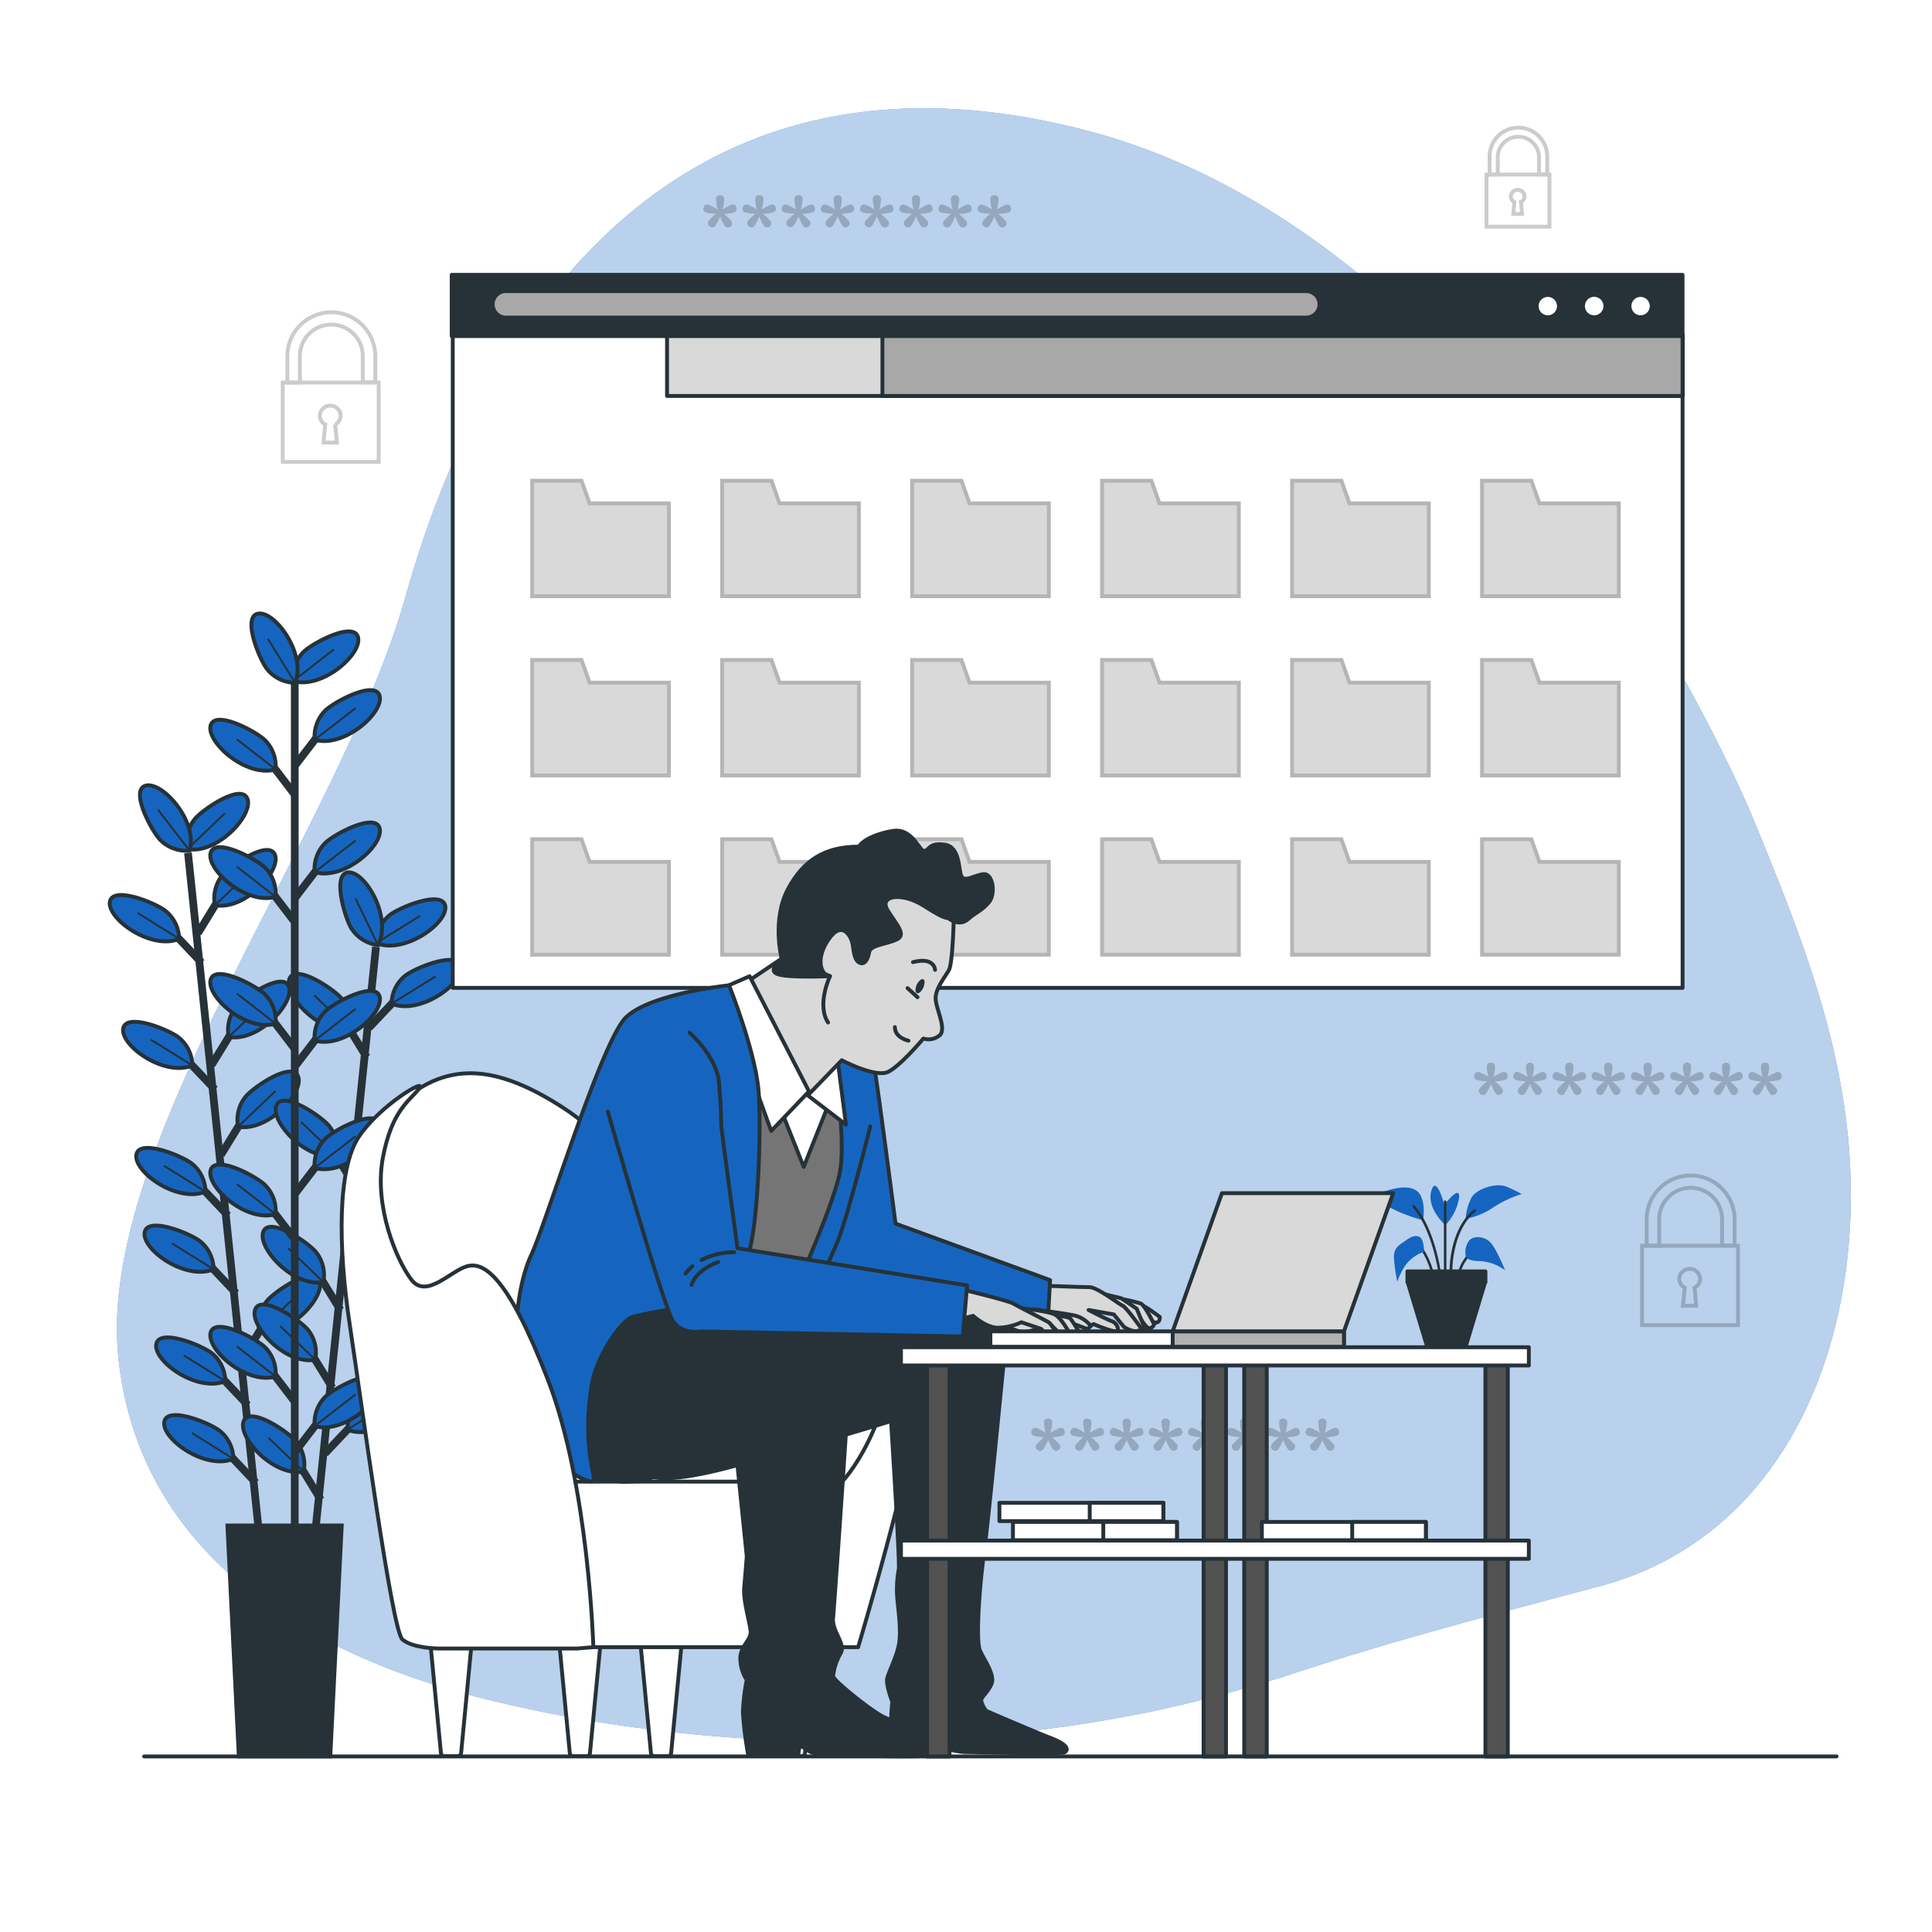 <svg class="animated" id="freepik_stories-secure-login" xmlns="http://www.w3.org/2000/svg" viewBox="0 0 500 500" version="1.1" xmlns:xlink="http://www.w3.org/1999/xlink" xmlns:svgjs="http://svgjs.com/svgjs"><style>svg#freepik_stories-secure-login:not(.animated) .animable {opacity: 0;}svg#freepik_stories-secure-login.animated #freepik--background-simple--inject-78 {animation: 3s Infinite  linear wind;animation-delay: 0s;}svg#freepik_stories-secure-login.animated #freepik--window-2--inject-78 {animation: 1.5s Infinite  linear floating;animation-delay: 0s;}svg#freepik_stories-secure-login.animated #freepik--window-1--inject-78 {animation: 1s 1 forwards cubic-bezier(.36,-0.01,.5,1.38) zoomOut,1.5s Infinite  linear floating;animation-delay: 0.5s,1.5s;opacity: 0}            @keyframes wind {                0% {                    transform: rotate( 0deg );                }                25% {                    transform: rotate( 1deg );                }                75% {                    transform: rotate( -1deg );                }            }                    @keyframes floating {                0% {                    opacity: 1;                    transform: translateY(0px);                }                50% {                    transform: translateY(-10px);                }                100% {                    opacity: 1;                    transform: translateY(0px);                }            }                    @keyframes zoomOut {                0% {                    opacity: 0;                    transform: scale(1.5);                }                100% {                    opacity: 1;                    transform: scale(1);                }            }        </style><g id="freepik--background-simple--inject-78" class="animable" style="transform-origin: 254.629px 239.39px;"><path d="M453.56,211.48s-61.1-149-172.8-177.82S122.21,92.88,105.1,153.92,24.91,295.76,30.63,351.27C36.08,404,82.31,429,125.49,439.68c54.88,13.61,117.25,14.64,172.34,3.3a358.52,358.52,0,0,0,38.73-10.49c25.88-8.44,51.29-15,77.5-22,49.88-13.3,69.64-66.87,64-118.13C474.9,263.54,464.33,237.73,453.56,211.48Z" style="fill: #1565C0; transform-origin: 254.629px 239.39px;" id="elkyzg4asduek" class="animable"></path><g id="ele1yh7tyvgai"><path d="M453.56,211.48s-61.1-149-172.8-177.82S122.21,92.88,105.1,153.92,24.91,295.76,30.63,351.27C36.08,404,82.31,429,125.49,439.68c54.88,13.61,117.25,14.64,172.34,3.3a358.52,358.52,0,0,0,38.73-10.49c25.88-8.44,51.29-15,77.5-22,49.88-13.3,69.64-66.87,64-118.13C474.9,263.54,464.33,237.73,453.56,211.48Z" style="fill: rgb(255, 255, 255); opacity: 0.7; transform-origin: 254.629px 239.39px;" class="animable" id="elaq6rzswpl8m"></path></g></g><g id="freepik--Plants--inject-78" class="animable" style="transform-origin: 211.106px 306.665px;"><line x1="48.65" y1="220.72" x2="67.1" y2="397.46" style="fill: none; stroke: rgb(38, 50, 56); stroke-miterlimit: 10; stroke-width: 2px; transform-origin: 57.875px 309.09px;" id="els6lfpmqoidq" class="animable"></line><line x1="64.12" y1="363.63" x2="55.76" y2="354.8" style="fill: none; stroke: rgb(38, 50, 56); stroke-miterlimit: 10; stroke-width: 2px; transform-origin: 59.94px 359.215px;" id="el220qxdnhph1" class="animable"></line><path d="M58.3,357.45A9.45,9.45,0,0,0,55,350.36c-2.14-1.92-13.44-6.67-14.51-2.69C39.29,352,50.86,360.49,58.3,357.45Z" style="fill: #1565C0; stroke: rgb(38, 50, 56); stroke-miterlimit: 10; transform-origin: 49.352px 352.11px;" id="elf4fi58b6frr" class="animable"></path><line x1="58.3" y1="357.45" x2="47.55" y2="350.75" style="fill: none; stroke: rgb(38, 50, 56); stroke-miterlimit: 10; stroke-width: 0.5px; transform-origin: 52.925px 354.1px;" id="elm03yuewj4r" class="animable"></line><line x1="66.22" y1="383.73" x2="57.86" y2="374.9" style="fill: none; stroke: rgb(38, 50, 56); stroke-miterlimit: 10; stroke-width: 2px; transform-origin: 62.04px 379.315px;" id="elvbwmq3nmdmg" class="animable"></line><path d="M60.4,377.55a9.45,9.45,0,0,0-3.33-7.09c-2.14-1.92-13.44-6.67-14.51-2.69C41.39,372.09,53,380.59,60.4,377.55Z" style="fill: #1565C0; stroke: rgb(38, 50, 56); stroke-miterlimit: 10; transform-origin: 51.439px 372.209px;" id="elvvzz6sims9" class="animable"></path><line x1="60.4" y1="377.55" x2="49.65" y2="370.85" style="fill: none; stroke: rgb(38, 50, 56); stroke-miterlimit: 10; stroke-width: 0.5px; transform-origin: 55.025px 374.2px;" id="eljspmq9c9tvd" class="animable"></line><line x1="59" y1="314.59" x2="50.64" y2="305.76" style="fill: none; stroke: rgb(38, 50, 56); stroke-miterlimit: 10; stroke-width: 2px; transform-origin: 54.82px 310.175px;" id="elerqyvm9cdtm" class="animable"></line><path d="M53.18,308.4a9.47,9.47,0,0,0-3.32-7.09c-2.15-1.92-13.45-6.67-14.52-2.69C34.18,303,45.74,311.44,53.18,308.4Z" style="fill: #1565C0; stroke: rgb(38, 50, 56); stroke-miterlimit: 10; transform-origin: 44.219px 303.061px;" id="el4rcsmm9cepq" class="animable"></path><line x1="53.18" y1="308.4" x2="42.43" y2="301.7" style="fill: none; stroke: rgb(38, 50, 56); stroke-miterlimit: 10; stroke-width: 0.5px; transform-origin: 47.805px 305.05px;" id="eln9ki31vtx9k" class="animable"></line><line x1="61.1" y1="334.69" x2="52.74" y2="325.86" style="fill: none; stroke: rgb(38, 50, 56); stroke-miterlimit: 10; stroke-width: 2px; transform-origin: 56.92px 330.275px;" id="elf9lky2tigka" class="animable"></line><path d="M55.28,328.5A9.46,9.46,0,0,0,52,321.41c-2.14-1.92-13.44-6.67-14.51-2.69C36.27,323.05,47.83,331.54,55.28,328.5Z" style="fill: #1565C0; stroke: rgb(38, 50, 56); stroke-miterlimit: 10; transform-origin: 46.34px 323.16px;" id="el0ez7nhsk03wp" class="animable"></path><line x1="55.28" y1="328.5" x2="44.53" y2="321.8" style="fill: none; stroke: rgb(38, 50, 56); stroke-miterlimit: 10; stroke-width: 0.5px; transform-origin: 49.905px 325.15px;" id="eli7ff8toh4h" class="animable"></line><line x1="55.6" y1="281.94" x2="47.24" y2="273.11" style="fill: none; stroke: rgb(38, 50, 56); stroke-miterlimit: 10; stroke-width: 2px; transform-origin: 51.42px 277.525px;" id="elnd0ajz4tfol" class="animable"></line><path d="M49.78,275.75a9.5,9.5,0,0,0-3.33-7.09C44.3,266.74,33,262,31.93,266,30.77,270.3,42.33,278.79,49.78,275.75Z" style="fill: #1565C0; stroke: rgb(38, 50, 56); stroke-miterlimit: 10; transform-origin: 40.815px 270.417px;" id="el5xswxkr1ahm" class="animable"></path><line x1="49.78" y1="275.75" x2="39.02" y2="269.05" style="fill: none; stroke: rgb(38, 50, 56); stroke-miterlimit: 10; stroke-width: 0.5px; transform-origin: 44.4px 272.4px;" id="elsyzutts7g5" class="animable"></line><line x1="52.17" y1="249.14" x2="43.81" y2="240.31" style="fill: none; stroke: rgb(38, 50, 56); stroke-miterlimit: 10; stroke-width: 2px; transform-origin: 47.99px 244.725px;" id="elae2x52id72" class="animable"></line><path d="M46.35,243A9.46,9.46,0,0,0,43,235.87c-2.15-1.92-13.45-6.67-14.52-2.69C27.35,237.5,38.91,246,46.35,243Z" style="fill: #1565C0; stroke: rgb(38, 50, 56); stroke-miterlimit: 10; transform-origin: 37.377px 237.632px;" id="elfdcjtu2j3bb" class="animable"></path><line x1="46.35" y1="242.96" x2="35.6" y2="236.26" style="fill: none; stroke: rgb(38, 50, 56); stroke-miterlimit: 10; stroke-width: 0.5px; transform-origin: 40.975px 239.61px;" id="elp3j18bx5q48" class="animable"></line><line x1="62.72" y1="351.74" x2="69.08" y2="341.37" style="fill: none; stroke: rgb(38, 50, 56); stroke-miterlimit: 10; stroke-width: 2px; transform-origin: 65.9px 346.555px;" id="eldl9rxjl8uno" class="animable"></line><path d="M67.14,344.49a9.48,9.48,0,0,1,1.79-7.63c1.7-2.32,11.77-9.3,13.64-5.63C84.61,335.22,75.05,345.93,67.14,344.49Z" style="fill: #1565C0; stroke: rgb(38, 50, 56); stroke-miterlimit: 10; transform-origin: 74.904px 337.403px;" id="elrly8axpseol" class="animable"></path><line x1="67.14" y1="344.49" x2="76.82" y2="335.23" style="fill: none; stroke: rgb(38, 50, 56); stroke-miterlimit: 10; stroke-width: 0.5px; transform-origin: 71.98px 339.86px;" id="elr30m36rhbxp" class="animable"></line><line x1="57.2" y1="298.85" x2="63.56" y2="288.48" style="fill: none; stroke: rgb(38, 50, 56); stroke-miterlimit: 10; stroke-width: 2px; transform-origin: 60.38px 293.665px;" id="eletd8ivi5iwg" class="animable"></line><path d="M61.62,291.6A9.48,9.48,0,0,1,63.41,284c1.7-2.32,11.77-9.3,13.64-5.63C79.09,282.33,69.53,293,61.62,291.6Z" style="fill: #1565C0; stroke: rgb(38, 50, 56); stroke-miterlimit: 10; transform-origin: 69.386px 284.525px;" id="eli14ih77dwba" class="animable"></path><line x1="61.62" y1="291.6" x2="71.3" y2="282.34" style="fill: none; stroke: rgb(38, 50, 56); stroke-miterlimit: 10; stroke-width: 0.5px; transform-origin: 66.46px 286.97px;" id="el6lg9ugrdbnn" class="animable"></line><line x1="54.77" y1="275.6" x2="61.13" y2="265.24" style="fill: none; stroke: rgb(38, 50, 56); stroke-miterlimit: 10; stroke-width: 2px; transform-origin: 57.95px 270.42px;" id="ela7vlptyzjus" class="animable"></line><path d="M59.19,268.35A9.48,9.48,0,0,1,61,260.72c1.71-2.31,11.78-9.3,13.65-5.63C76.66,259.09,67.1,269.79,59.19,268.35Z" style="fill: #1565C0; stroke: rgb(38, 50, 56); stroke-miterlimit: 10; transform-origin: 66.967px 261.263px;" id="elp0tyc92o75" class="animable"></path><line x1="59.19" y1="268.35" x2="68.87" y2="259.1" style="fill: none; stroke: rgb(38, 50, 56); stroke-miterlimit: 10; stroke-width: 0.5px; transform-origin: 64.03px 263.725px;" id="elvkstwwwpl7r" class="animable"></line><line x1="51.22" y1="241.53" x2="57.57" y2="231.16" style="fill: none; stroke: rgb(38, 50, 56); stroke-miterlimit: 10; stroke-width: 2px; transform-origin: 54.395px 236.345px;" id="eloo6xp0mahe" class="animable"></line><path d="M55.63,234.27a9.44,9.44,0,0,1,1.8-7.62c1.7-2.32,11.77-9.3,13.64-5.63C73.1,225,63.55,235.71,55.63,234.27Z" style="fill: #1565C0; stroke: rgb(38, 50, 56); stroke-miterlimit: 10; transform-origin: 63.398px 227.188px;" id="elp6a0xi4iu5" class="animable"></path><line x1="55.63" y1="234.27" x2="65.32" y2="225.02" style="fill: none; stroke: rgb(38, 50, 56); stroke-miterlimit: 10; stroke-width: 0.5px; transform-origin: 60.475px 229.645px;" id="el9kb3cqwoejo" class="animable"></line><path d="M48.5,219.74a9.48,9.48,0,0,1,1.79-7.63c1.7-2.31,11.77-9.3,13.64-5.62C66,210.48,56.41,221.18,48.5,219.74Z" style="fill: #1565C0; stroke: rgb(38, 50, 56); stroke-miterlimit: 10; transform-origin: 56.267px 212.656px;" id="elbohys7idyvu" class="animable"></path><line x1="48.5" y1="219.74" x2="58.18" y2="210.49" style="fill: none; stroke: rgb(38, 50, 56); stroke-miterlimit: 10; stroke-width: 0.5px; transform-origin: 53.34px 215.115px;" id="elz924el2xg5p" class="animable"></line><path d="M49.06,220.14a9.48,9.48,0,0,1-7.4-2.58c-2.13-1.94-8-12.69-4.17-14.16C41.68,201.79,51.32,212.42,49.06,220.14Z" style="fill: #1565C0; stroke: rgb(38, 50, 56); stroke-miterlimit: 10; transform-origin: 42.81px 211.708px;" id="ela0d9y45v63a" class="animable"></path><line x1="49.06" y1="220.14" x2="40.87" y2="209.54" style="fill: none; stroke: rgb(38, 50, 56); stroke-miterlimit: 10; stroke-width: 0.5px; transform-origin: 44.965px 214.84px;" id="elhzrn7nmi1he" class="animable"></line><line x1="97.3" y1="245.06" x2="78.96" y2="421.81" style="fill: none; stroke: rgb(38, 50, 56); stroke-miterlimit: 10; stroke-width: 2px; transform-origin: 88.13px 333.435px;" id="el3kxop137xui" class="animable"></line><line x1="83.01" y1="388.1" x2="76.65" y2="377.73" style="fill: none; stroke: rgb(38, 50, 56); stroke-miterlimit: 10; stroke-width: 2px; transform-origin: 79.83px 382.915px;" id="eleb374epqqnk" class="animable"></line><path d="M78.59,380.85a9.46,9.46,0,0,0-1.8-7.63c-1.7-2.32-11.78-9.29-13.64-5.62C61.11,371.59,70.68,382.29,78.59,380.85Z" style="fill: #1565C0; stroke: rgb(38, 50, 56); stroke-miterlimit: 10; transform-origin: 70.821px 373.767px;" id="elovbp0wrmr6" class="animable"></path><line x1="78.59" y1="380.85" x2="69.45" y2="372.07" style="fill: none; stroke: rgb(38, 50, 56); stroke-miterlimit: 10; stroke-width: 0.5px; transform-origin: 74.02px 376.46px;" id="elta70odsxkfc" class="animable"></line><line x1="88.1" y1="339.05" x2="81.74" y2="328.68" style="fill: none; stroke: rgb(38, 50, 56); stroke-miterlimit: 10; stroke-width: 2px; transform-origin: 84.92px 333.865px;" id="eltp3ev78kwsg" class="animable"></line><path d="M83.68,331.8a9.46,9.46,0,0,0-1.8-7.63c-1.7-2.32-11.78-9.29-13.64-5.62C66.2,322.54,75.77,333.24,83.68,331.8Z" style="fill: #1565C0; stroke: rgb(38, 50, 56); stroke-miterlimit: 10; transform-origin: 75.911px 324.717px;" id="elwm4gmng5k1b" class="animable"></path><line x1="83.68" y1="331.8" x2="74.54" y2="323.02" style="fill: none; stroke: rgb(38, 50, 56); stroke-miterlimit: 10; stroke-width: 0.5px; transform-origin: 79.11px 327.41px;" id="eljp8inlt372r" class="animable"></line><line x1="86.02" y1="359.15" x2="79.65" y2="348.78" style="fill: none; stroke: rgb(38, 50, 56); stroke-miterlimit: 10; stroke-width: 2px; transform-origin: 82.835px 353.965px;" id="elofkau6nkede" class="animable"></line><path d="M81.59,351.9a9.48,9.48,0,0,0-1.79-7.63C78.09,342,68,335,66.15,338.65,64.12,342.64,73.68,353.34,81.59,351.9Z" style="fill: #1565C0; stroke: rgb(38, 50, 56); stroke-miterlimit: 10; transform-origin: 73.822px 344.824px;" id="el7fnd1oqcxh4" class="animable"></path><line x1="81.59" y1="351.9" x2="72.45" y2="343.13" style="fill: none; stroke: rgb(38, 50, 56); stroke-miterlimit: 10; stroke-width: 0.5px; transform-origin: 77.02px 347.515px;" id="el0tv3rwvwaa2g" class="animable"></line><line x1="91.49" y1="306.39" x2="85.13" y2="296.03" style="fill: none; stroke: rgb(38, 50, 56); stroke-miterlimit: 10; stroke-width: 2px; transform-origin: 88.31px 301.21px;" id="elptdutaag3in" class="animable"></line><path d="M87.07,299.14a9.44,9.44,0,0,0-1.8-7.62c-1.7-2.32-11.78-9.3-13.65-5.62C69.59,289.89,79.16,300.59,87.07,299.14Z" style="fill: #1565C0; stroke: rgb(38, 50, 56); stroke-miterlimit: 10; transform-origin: 79.297px 292.061px;" id="elriqcvbrhfi" class="animable"></path><line x1="87.07" y1="299.14" x2="77.93" y2="290.37" style="fill: none; stroke: rgb(38, 50, 56); stroke-miterlimit: 10; stroke-width: 0.5px; transform-origin: 82.5px 294.755px;" id="elh8p9ibkvkub" class="animable"></line><line x1="94.89" y1="273.6" x2="88.53" y2="263.24" style="fill: none; stroke: rgb(38, 50, 56); stroke-miterlimit: 10; stroke-width: 2px; transform-origin: 91.71px 268.42px;" id="elfqehhsjxmvw" class="animable"></line><path d="M90.47,266.35a9.48,9.48,0,0,0-1.79-7.63C87,256.4,76.89,249.43,75,253.1,73,257.09,82.56,267.79,90.47,266.35Z" style="fill: #1565C0; stroke: rgb(38, 50, 56); stroke-miterlimit: 10; transform-origin: 82.691px 259.267px;" id="el5lp0v2iym0r" class="animable"></path><line x1="90.47" y1="266.35" x2="81.33" y2="257.58" style="fill: none; stroke: rgb(38, 50, 56); stroke-miterlimit: 10; stroke-width: 0.5px; transform-origin: 85.9px 261.965px;" id="elhcx93wyvy47" class="animable"></line><line x1="84.09" y1="376.17" x2="92.44" y2="367.33" style="fill: none; stroke: rgb(38, 50, 56); stroke-miterlimit: 10; stroke-width: 2px; transform-origin: 88.265px 371.75px;" id="ellzcsap09x79" class="animable"></line><path d="M89.9,370a9.45,9.45,0,0,1,3.33-7.09c2.14-1.92,13.44-6.68,14.51-2.7C108.91,364.51,97.35,373,89.9,370Z" style="fill: #1565C0; stroke: rgb(38, 50, 56); stroke-miterlimit: 10; transform-origin: 98.861px 364.648px;" id="el9pa2vp5cmuf" class="animable"></path><line x1="89.9" y1="369.98" x2="101.29" y2="362.92" style="fill: none; stroke: rgb(38, 50, 56); stroke-miterlimit: 10; stroke-width: 0.5px; transform-origin: 95.595px 366.45px;" id="eld1yg93uo4w" class="animable"></line><line x1="89.58" y1="323.27" x2="97.93" y2="314.44" style="fill: none; stroke: rgb(38, 50, 56); stroke-miterlimit: 10; stroke-width: 2px; transform-origin: 93.755px 318.855px;" id="el03i958omoa5c" class="animable"></line><path d="M95.39,317.09a9.48,9.48,0,0,1,3.33-7.1c2.14-1.92,13.43-6.68,14.51-2.7C114.4,311.62,102.84,320.12,95.39,317.09Z" style="fill: #1565C0; stroke: rgb(38, 50, 56); stroke-miterlimit: 10; transform-origin: 104.351px 311.738px;" id="elr9cozsifzr" class="animable"></path><line x1="95.39" y1="317.09" x2="106.77" y2="310.02" style="fill: none; stroke: rgb(38, 50, 56); stroke-miterlimit: 10; stroke-width: 0.5px; transform-origin: 101.08px 313.555px;" id="elwomcby1edgg" class="animable"></line><line x1="91.99" y1="300.03" x2="100.34" y2="291.19" style="fill: none; stroke: rgb(38, 50, 56); stroke-miterlimit: 10; stroke-width: 2px; transform-origin: 96.165px 295.61px;" id="elk2dk8ysaqir" class="animable"></line><path d="M97.81,293.84a9.42,9.42,0,0,1,3.32-7.09c2.14-1.92,13.44-6.68,14.51-2.7C116.81,288.37,105.25,296.88,97.81,293.84Z" style="fill: #1565C0; stroke: rgb(38, 50, 56); stroke-miterlimit: 10; transform-origin: 106.766px 288.495px;" id="elmx88exlezet" class="animable"></path><line x1="97.81" y1="293.84" x2="109.19" y2="286.78" style="fill: none; stroke: rgb(38, 50, 56); stroke-miterlimit: 10; stroke-width: 0.5px; transform-origin: 103.5px 290.31px;" id="elhqeg18uv8o" class="animable"></line><line x1="95.52" y1="265.95" x2="103.88" y2="257.11" style="fill: none; stroke: rgb(38, 50, 56); stroke-miterlimit: 10; stroke-width: 2px; transform-origin: 99.7px 261.53px;" id="elk6a73cuowx" class="animable"></line><path d="M101.34,259.76a9.45,9.45,0,0,1,3.33-7.09c2.14-1.92,13.43-6.68,14.51-2.7C120.35,254.29,108.79,262.8,101.34,259.76Z" style="fill: #1565C0; stroke: rgb(38, 50, 56); stroke-miterlimit: 10; transform-origin: 110.301px 254.415px;" id="elcmgatgjb9m" class="animable"></path><line x1="101.34" y1="259.76" x2="112.72" y2="252.7" style="fill: none; stroke: rgb(38, 50, 56); stroke-miterlimit: 10; stroke-width: 0.5px; transform-origin: 107.03px 256.23px;" id="el66g0cnp244v" class="animable"></line><path d="M97.35,244.07a9.46,9.46,0,0,1,3.32-7.09c2.15-1.92,13.44-6.68,14.51-2.7C116.35,238.6,104.8,247.11,97.35,244.07Z" style="fill: #1565C0; stroke: rgb(38, 50, 56); stroke-miterlimit: 10; transform-origin: 106.306px 238.725px;" id="elgmqksnvfiwv" class="animable"></path><line x1="97.35" y1="244.07" x2="108.73" y2="237.01" style="fill: none; stroke: rgb(38, 50, 56); stroke-miterlimit: 10; stroke-width: 0.5px; transform-origin: 103.04px 240.54px;" id="el0smo48irj2q" class="animable"></line><path d="M97.82,244.58a9.48,9.48,0,0,1-6.71-4.05c-1.68-2.34-5.23-14.07-1.16-14.72C94.37,225.1,101.62,237.49,97.82,244.58Z" style="fill: #1565C0; stroke: rgb(38, 50, 56); stroke-miterlimit: 10; transform-origin: 93.477px 235.18px;" id="el59rpnqt8dpp" class="animable"></path><line x1="97.82" y1="244.58" x2="91.99" y2="232.52" style="fill: none; stroke: rgb(38, 50, 56); stroke-miterlimit: 10; stroke-width: 0.5px; transform-origin: 94.905px 238.55px;" id="el6ue05zzztwl" class="animable"></line><line x1="76.28" y1="173.09" x2="76.28" y2="396.6" style="fill: none; stroke: rgb(38, 50, 56); stroke-miterlimit: 10; stroke-width: 2px; transform-origin: 76.28px 284.845px;" id="elovl3fkjfcae" class="animable"></line><line x1="76.46" y1="362.99" x2="69.06" y2="353.34" style="fill: none; stroke: rgb(38, 50, 56); stroke-miterlimit: 10; stroke-width: 2px; transform-origin: 72.76px 358.165px;" id="elvzj7b1dcth" class="animable"></line><path d="M71.31,356.23a9.45,9.45,0,0,0-2.57-7.4c-1.94-2.12-12.68-8-14.16-4.18C53,348.83,63.59,358.49,71.31,356.23Z" style="fill: #1565C0; stroke: rgb(38, 50, 56); stroke-miterlimit: 10; transform-origin: 62.886px 349.979px;" id="elodtwjrrxolo" class="animable"></path><line x1="71.31" y1="356.23" x2="61.31" y2="348.45" style="fill: none; stroke: rgb(38, 50, 56); stroke-miterlimit: 10; stroke-width: 0.5px; transform-origin: 66.31px 352.34px;" id="elmbptdnj7mdn" class="animable"></line><line x1="76.46" y1="320.99" x2="69.06" y2="311.34" style="fill: none; stroke: rgb(38, 50, 56); stroke-miterlimit: 10; stroke-width: 2px; transform-origin: 72.76px 316.165px;" id="elcw46ajf80j" class="animable"></line><path d="M71.31,314.23a9.45,9.45,0,0,0-2.57-7.4c-1.94-2.13-12.68-8-14.16-4.18C53,306.83,63.59,316.48,71.31,314.23Z" style="fill: #1565C0; stroke: rgb(38, 50, 56); stroke-miterlimit: 10; transform-origin: 62.886px 307.977px;" id="elqj32rqtiau8" class="animable"></path><line x1="71.31" y1="314.23" x2="61.31" y2="306.45" style="fill: none; stroke: rgb(38, 50, 56); stroke-miterlimit: 10; stroke-width: 0.5px; transform-origin: 66.31px 310.34px;" id="elfb2ofhrwm8u" class="animable"></line><line x1="76.46" y1="271.67" x2="69.06" y2="262.02" style="fill: none; stroke: rgb(38, 50, 56); stroke-miterlimit: 10; stroke-width: 2px; transform-origin: 72.76px 266.845px;" id="elz28eh2zyaiq" class="animable"></line><path d="M71.31,264.92a9.45,9.45,0,0,0-2.57-7.4c-1.94-2.13-12.68-8-14.16-4.18C53,257.52,63.59,267.17,71.31,264.92Z" style="fill: #1565C0; stroke: rgb(38, 50, 56); stroke-miterlimit: 10; transform-origin: 62.886px 258.667px;" id="elpikex61ylpq" class="animable"></path><line x1="71.31" y1="264.92" x2="61.31" y2="257.14" style="fill: none; stroke: rgb(38, 50, 56); stroke-miterlimit: 10; stroke-width: 0.5px; transform-origin: 66.31px 261.03px;" id="ely64ighwq55g" class="animable"></line><line x1="76.46" y1="238.85" x2="69.06" y2="229.19" style="fill: none; stroke: rgb(38, 50, 56); stroke-miterlimit: 10; stroke-width: 2px; transform-origin: 72.76px 234.02px;" id="el7fz6eecvi8t" class="animable"></line><path d="M71.31,232.09a9.45,9.45,0,0,0-2.57-7.4c-1.94-2.13-12.68-8-14.16-4.18C53,224.69,63.59,234.34,71.31,232.09Z" style="fill: #1565C0; stroke: rgb(38, 50, 56); stroke-miterlimit: 10; transform-origin: 62.886px 225.837px;" id="elff3mc96gm1c" class="animable"></path><line x1="71.31" y1="232.09" x2="61.31" y2="224.31" style="fill: none; stroke: rgb(38, 50, 56); stroke-miterlimit: 10; stroke-width: 0.5px; transform-origin: 66.31px 228.2px;" id="elp0g8zw6zvfb" class="animable"></line><line x1="76.46" y1="205.88" x2="69.06" y2="196.22" style="fill: none; stroke: rgb(38, 50, 56); stroke-miterlimit: 10; stroke-width: 2px; transform-origin: 72.76px 201.05px;" id="el3w168uh1hdi" class="animable"></line><path d="M71.31,199.12a9.45,9.45,0,0,0-2.57-7.4c-1.94-2.13-12.68-8-14.16-4.18C53,191.72,63.59,201.37,71.31,199.12Z" style="fill: #1565C0; stroke: rgb(38, 50, 56); stroke-miterlimit: 10; transform-origin: 62.886px 192.867px;" id="elrpjh7yontp" class="animable"></path><line x1="71.31" y1="199.12" x2="61.31" y2="191.34" style="fill: none; stroke: rgb(38, 50, 56); stroke-miterlimit: 10; stroke-width: 0.5px; transform-origin: 66.31px 195.23px;" id="elc7tw0oex51w" class="animable"></line><line x1="76.3" y1="375.82" x2="83.7" y2="366.16" style="fill: none; stroke: rgb(38, 50, 56); stroke-miterlimit: 10; stroke-width: 2px; transform-origin: 80px 370.99px;" id="elo61bsuro1ti" class="animable"></line><path d="M81.44,369.06a9.48,9.48,0,0,1,2.58-7.4c1.93-2.13,12.67-8,14.15-4.18C99.78,361.66,89.16,371.31,81.44,369.06Z" style="fill: #1565C0; stroke: rgb(38, 50, 56); stroke-miterlimit: 10; transform-origin: 89.867px 362.807px;" id="el9135jckl2z" class="animable"></path><line x1="81.44" y1="369.06" x2="92.03" y2="360.86" style="fill: none; stroke: rgb(38, 50, 56); stroke-miterlimit: 10; stroke-width: 0.5px; transform-origin: 86.735px 364.96px;" id="eljhxmwvqcvx" class="animable"></line><line x1="76.3" y1="309.01" x2="83.7" y2="299.36" style="fill: none; stroke: rgb(38, 50, 56); stroke-miterlimit: 10; stroke-width: 2px; transform-origin: 80px 304.185px;" id="el7pi4mqz78pw" class="animable"></line><path d="M81.44,302.26a9.48,9.48,0,0,1,2.58-7.4c1.93-2.13,12.67-8,14.15-4.18C99.78,294.86,89.16,304.51,81.44,302.26Z" style="fill: #1565C0; stroke: rgb(38, 50, 56); stroke-miterlimit: 10; transform-origin: 89.867px 296.007px;" id="elfpdm70mrr6e" class="animable"></path><line x1="81.44" y1="302.26" x2="92.03" y2="294.06" style="fill: none; stroke: rgb(38, 50, 56); stroke-miterlimit: 10; stroke-width: 0.5px; transform-origin: 86.735px 298.16px;" id="elgbsittb7xnv" class="animable"></line><line x1="76.3" y1="276.04" x2="83.7" y2="266.39" style="fill: none; stroke: rgb(38, 50, 56); stroke-miterlimit: 10; stroke-width: 2px; transform-origin: 80px 271.215px;" id="elmj7l46pmaj" class="animable"></line><path d="M81.44,269.29a9.48,9.48,0,0,1,2.58-7.4c1.93-2.13,12.67-8,14.15-4.19C99.78,261.89,89.16,271.54,81.44,269.29Z" style="fill: #1565C0; stroke: rgb(38, 50, 56); stroke-miterlimit: 10; transform-origin: 89.867px 263.035px;" id="elwhi2c0spfrk" class="animable"></path><line x1="81.44" y1="269.29" x2="92.03" y2="261.09" style="fill: none; stroke: rgb(38, 50, 56); stroke-miterlimit: 10; stroke-width: 0.5px; transform-origin: 86.735px 265.19px;" id="ely5d1jaiit6" class="animable"></line><line x1="76.3" y1="232.46" x2="83.7" y2="222.81" style="fill: none; stroke: rgb(38, 50, 56); stroke-miterlimit: 10; stroke-width: 2px; transform-origin: 80px 227.635px;" id="eljy57g8rb4yr" class="animable"></line><path d="M81.44,225.71a9.48,9.48,0,0,1,2.58-7.4c1.93-2.13,12.67-8,14.15-4.19C99.78,218.31,89.16,228,81.44,225.71Z" style="fill: #1565C0; stroke: rgb(38, 50, 56); stroke-miterlimit: 10; transform-origin: 89.867px 219.459px;" id="els9ouq8yx1m" class="animable"></path><line x1="81.44" y1="225.71" x2="92.03" y2="217.51" style="fill: none; stroke: rgb(38, 50, 56); stroke-miterlimit: 10; stroke-width: 0.5px; transform-origin: 86.735px 221.61px;" id="el2qz5jmadecs" class="animable"></line><line x1="76.3" y1="198.2" x2="83.7" y2="188.55" style="fill: none; stroke: rgb(38, 50, 56); stroke-miterlimit: 10; stroke-width: 2px; transform-origin: 80px 193.375px;" id="elgc9bess6ont" class="animable"></line><path d="M81.44,191.45a9.47,9.47,0,0,1,2.58-7.4c1.93-2.13,12.67-8,14.15-4.19C99.78,184.05,89.16,193.7,81.44,191.45Z" style="fill: #1565C0; stroke: rgb(38, 50, 56); stroke-miterlimit: 10; transform-origin: 89.867px 185.195px;" id="elsjiq39lamcs" class="animable"></path><line x1="81.44" y1="191.45" x2="92.03" y2="183.25" style="fill: none; stroke: rgb(38, 50, 56); stroke-miterlimit: 10; stroke-width: 0.5px; transform-origin: 86.735px 187.35px;" id="el8igkv3l2quf" class="animable"></line><path d="M75.85,176.25a9.48,9.48,0,0,1,2.58-7.4c1.93-2.13,12.67-8,14.15-4.18C94.19,168.85,83.57,178.5,75.85,176.25Z" style="fill: #1565C0; stroke: rgb(38, 50, 56); stroke-miterlimit: 10; transform-origin: 84.277px 169.997px;" id="el0uiz0d1z8g6" class="animable"></path><line x1="75.85" y1="176.25" x2="86.44" y2="168.05" style="fill: none; stroke: rgb(38, 50, 56); stroke-miterlimit: 10; stroke-width: 0.5px; transform-origin: 81.145px 172.15px;" id="el696w6q11h08" class="animable"></line><path d="M76.37,176.71a9.48,9.48,0,0,1-7.09-3.34c-1.91-2.15-6.65-13.45-2.67-14.52C70.93,157.69,79.42,169.26,76.37,176.71Z" style="fill: #1565C0; stroke: rgb(38, 50, 56); stroke-miterlimit: 10; transform-origin: 71.04px 167.74px;" id="elpxceerorw7d" class="animable"></path><line x1="76.37" y1="176.71" x2="69.33" y2="165.31" style="fill: none; stroke: rgb(38, 50, 56); stroke-miterlimit: 10; stroke-width: 0.5px; transform-origin: 72.85px 171.01px;" id="elui7ou56i31h" class="animable"></line><polygon points="85.48 454.56 61.81 454.56 58.85 394.79 88.44 394.79 85.48 454.56" style="fill: rgb(38, 50, 56); stroke: rgb(38, 50, 56); stroke-miterlimit: 10; transform-origin: 73.645px 424.675px;" id="elaz1c6e2zcg8" class="animable"></polygon><path d="M379.34,315.42a13.23,13.23,0,0,1,1.51-5.53c1.38-2.27,6.41-3.9,9.06-2.77a35.14,35.14,0,0,1,3.9,1.89,29.77,29.77,0,0,0-7.43,3.52A18.59,18.59,0,0,1,379.34,315.42Z" style="fill: #1565C0; transform-origin: 386.575px 311.086px;" id="el2orj5cg18r5" class="animable"></path><path d="M374.05,317.06a13,13,0,0,0,3.53-6.92c.5-4-3.78,1.68-3.78,1.68s-2.14-8.1-3.39-3.57S374.05,317.06,374.05,317.06Z" style="fill: #1565C0; transform-origin: 373.913px 311.967px;" id="elunb8g2jobim" class="animable"></path><path d="M368.27,315.8s.75-3.77-.63-6.41-5-2.39-8.68-1.26a20.55,20.55,0,0,1-4.78,1.13,54.18,54.18,0,0,0,7.92,4.4A49.08,49.08,0,0,0,368.27,315.8Z" style="fill: #1565C0; transform-origin: 361.327px 311.56px;" id="el64fckv531sx" class="animable"></path><path d="M374,329.36a.33.33,0,0,0,.33-.33V311a.32.32,0,0,0-.33-.32.32.32,0,0,0-.32.32v18A.32.32,0,0,0,374,329.36Z" style="fill: rgb(38, 50, 56); transform-origin: 374.004px 320.02px;" id="eluwfk3ttovzm" class="animable"></path><path d="M372.51,329.36h.05a.33.33,0,0,0,.27-.37c-.06-.45-1.58-11.11-6.74-17a.33.33,0,0,0-.46,0,.32.32,0,0,0,0,.46c5,5.77,6.57,16.58,6.59,16.69A.32.32,0,0,0,372.51,329.36Z" style="fill: rgb(38, 50, 56); transform-origin: 369.183px 320.628px;" id="elzk9mevchy1b" class="animable"></path><path d="M375.53,329.11h0a.34.34,0,0,0,.33-.33c0-.11-.05-10.35,6-15.22a.33.33,0,1,0-.41-.51c-6.34,5.08-6.29,15.3-6.29,15.74A.34.34,0,0,0,375.53,329.11Z" style="fill: rgb(38, 50, 56); transform-origin: 378.589px 321.03px;" id="el4e89qdln439" class="animable"></path><path d="M370.5,329h.08a.32.32,0,0,0,.23-.4,20.86,20.86,0,0,0-2.94-6.14.33.33,0,0,0-.46-.08.34.34,0,0,0-.07.46,20.25,20.25,0,0,1,2.84,5.93A.32.32,0,0,0,370.5,329Z" style="fill: rgb(38, 50, 56); transform-origin: 369.051px 325.66px;" id="el4kgbjepwh8d" class="animable"></path><path d="M368.52,324s.12-3.52-1.39-4-2.89.76-4,1.51-2.39,1.51-2.39,3.78a42.4,42.4,0,0,0,.88,6.41s1.26-3.9,3.4-5.66A8.8,8.8,0,0,1,368.52,324Z" style="fill: #1565C0; transform-origin: 364.631px 325.796px;" id="el3l64ubn25ay" class="animable"></path><path d="M377.8,329.11a.34.34,0,0,0,.31-.23,11.39,11.39,0,0,1,3.28-4.87.33.33,0,1,0-.4-.52,12,12,0,0,0-3.5,5.19.32.32,0,0,0,.21.41Z" style="fill: rgb(38, 50, 56); transform-origin: 379.511px 326.254px;" id="elrtpr16cnvi" class="animable"></path><path d="M379.34,325.11a5.2,5.2,0,0,1,.75-3.9c1.26-1.63,4.28-1.26,5.79.5s3.65,7.05,3.65,7.05a12,12,0,0,0-6.54-2.39C379.46,326.37,379.34,325.11,379.34,325.11Z" style="fill: #1565C0; transform-origin: 384.382px 324.464px;" id="el4bzirft3u7w" class="animable"></path><polygon points="369.31 348.39 379.35 348.39 384.37 331.79 364.29 331.79 369.31 348.39" style="fill: rgb(38, 50, 56); stroke: rgb(38, 50, 56); stroke-linecap: round; stroke-linejoin: round; transform-origin: 374.33px 340.09px;" id="elmm5n67w4nol" class="animable"></polygon><g id="eln6f1pokz1yg"><rect x="364.24" y="329.03" width="20.19" height="2.75" style="fill: rgb(38, 50, 56); stroke: rgb(38, 50, 56); stroke-linecap: round; stroke-linejoin: round; transform-origin: 374.335px 330.405px; transform: rotate(180deg);" class="animable" id="el0bsogazzesbh"></rect></g></g><g id="freepik--Graphics--inject-78" class="animable" style="transform-origin: 267.142px 204.265px;"><g id="elwxs5oe4l9ki"><g style="opacity: 0.2; transform-origin: 421.302px 279.206px;" class="animable" id="eled2rno0tpeq"><path d="M382.26,279.49a.94.94,0,0,1-.7-1.28l.05-.13a.94.94,0,0,1,1.3-.57,11.1,11.1,0,0,1,2.31,1.22,11,11,0,0,1-.44-2.66,1,1,0,0,1,1-1.06h.14a1,1,0,0,1,1,1.06,11.45,11.45,0,0,1-.43,2.66,12.14,12.14,0,0,1,2.3-1.22.93.93,0,0,1,1.3.59l0,.09a.93.93,0,0,1-.68,1.3,11.36,11.36,0,0,1-2.57.38,10.86,10.86,0,0,1,1.92,1.81,1,1,0,0,1-.16,1.41l-.11.09a.94.94,0,0,1-1.44-.28,12.13,12.13,0,0,1-1.19-2.35,13.26,13.26,0,0,1-1.22,2.35.94.94,0,0,1-1.44.28l-.1-.09a1,1,0,0,1-.17-1.41,12.72,12.72,0,0,1,1.93-1.84A10.25,10.25,0,0,1,382.26,279.49Z" id="eldp0bhcx0vkk" class="animable" style="transform-origin: 385.832px 279.206px;"></path><path d="M392.4,279.49a.94.94,0,0,1-.7-1.28l.05-.13a.94.94,0,0,1,1.3-.57,11.1,11.1,0,0,1,2.31,1.22,11,11,0,0,1-.44-2.66,1,1,0,0,1,1-1.06H396a1,1,0,0,1,1,1.06,11.45,11.45,0,0,1-.43,2.66,12.14,12.14,0,0,1,2.3-1.22,1,1,0,0,1,1.31.59l0,.09a.93.93,0,0,1-.68,1.3,11.36,11.36,0,0,1-2.57.38,10.86,10.86,0,0,1,1.92,1.81,1,1,0,0,1-.16,1.41l-.11.09a.93.93,0,0,1-1.43-.28,11.57,11.57,0,0,1-1.2-2.35,13.26,13.26,0,0,1-1.22,2.35.94.94,0,0,1-1.44.28l-.1-.09a1,1,0,0,1-.17-1.41,12.72,12.72,0,0,1,1.93-1.84A10.25,10.25,0,0,1,392.4,279.49Z" id="eldcy5kyppul" class="animable" style="transform-origin: 395.947px 279.206px;"></path><path d="M402.54,279.49a1,1,0,0,1-.7-1.28l.05-.13a.94.94,0,0,1,1.3-.57,11.1,11.1,0,0,1,2.31,1.22,11,11,0,0,1-.43-2.66,1,1,0,0,1,1-1.06h.14a1,1,0,0,1,1,1.06,11.45,11.45,0,0,1-.43,2.66,12.14,12.14,0,0,1,2.3-1.22,1,1,0,0,1,1.31.59l0,.09a.93.93,0,0,1-.67,1.3,11.54,11.54,0,0,1-2.58.38,10.86,10.86,0,0,1,1.92,1.81,1,1,0,0,1-.16,1.41l-.11.09a.93.93,0,0,1-1.43-.28,12.1,12.1,0,0,1-1.2-2.35,13.26,13.26,0,0,1-1.22,2.35.93.93,0,0,1-1.43.28l-.11-.09a1,1,0,0,1-.17-1.41,12.72,12.72,0,0,1,1.93-1.84A10.25,10.25,0,0,1,402.54,279.49Z" id="elv30c2cp3lrc" class="animable" style="transform-origin: 406.132px 279.206px;"></path><path d="M412.68,279.49a1,1,0,0,1-.7-1.28l0-.13a.94.94,0,0,1,1.3-.57,11.1,11.1,0,0,1,2.31,1.22,11.45,11.45,0,0,1-.43-2.66,1,1,0,0,1,1-1.06h.14a1,1,0,0,1,1,1.06,11.45,11.45,0,0,1-.43,2.66,12.14,12.14,0,0,1,2.3-1.22,1,1,0,0,1,1.31.59l0,.09a.93.93,0,0,1-.67,1.3,11.54,11.54,0,0,1-2.58.38,10.86,10.86,0,0,1,1.92,1.81,1,1,0,0,1-.16,1.41l-.11.09a.93.93,0,0,1-1.43-.28,12.1,12.1,0,0,1-1.2-2.35A13.26,13.26,0,0,1,415,282.9a.93.93,0,0,1-1.43.28l-.11-.09a1,1,0,0,1-.17-1.41,12.72,12.72,0,0,1,1.93-1.84A10.25,10.25,0,0,1,412.68,279.49Z" id="elvs5hbc1x81" class="animable" style="transform-origin: 416.247px 279.206px;"></path><path d="M422.82,279.49a1,1,0,0,1-.7-1.28l.05-.13a1,1,0,0,1,1.31-.57,11.3,11.3,0,0,1,2.3,1.22,11.45,11.45,0,0,1-.43-2.66,1,1,0,0,1,1-1.06h.14a1,1,0,0,1,1,1.06,11.45,11.45,0,0,1-.43,2.66,12.14,12.14,0,0,1,2.3-1.22,1,1,0,0,1,1.31.59l0,.09a.93.93,0,0,1-.67,1.3,11.54,11.54,0,0,1-2.58.38,10.86,10.86,0,0,1,1.92,1.81,1,1,0,0,1-.16,1.41l-.11.09a.93.93,0,0,1-1.43-.28,12.1,12.1,0,0,1-1.2-2.35,13.26,13.26,0,0,1-1.22,2.35.93.93,0,0,1-1.43.28l-.11-.09a.94.94,0,0,1-.16-1.41,12.16,12.16,0,0,1,1.92-1.84A10.25,10.25,0,0,1,422.82,279.49Z" id="elf2m40qd7q2m" class="animable" style="transform-origin: 426.412px 279.206px;"></path><path d="M433,279.49a1,1,0,0,1-.7-1.28l.05-.13a1,1,0,0,1,1.31-.57,11.3,11.3,0,0,1,2.3,1.22,11.45,11.45,0,0,1-.43-2.66,1,1,0,0,1,1-1.06h.14a1,1,0,0,1,1,1.06,11.45,11.45,0,0,1-.43,2.66,11.9,11.9,0,0,1,2.31-1.22.94.94,0,0,1,1.3.59l0,.09a.93.93,0,0,1-.67,1.3,11.45,11.45,0,0,1-2.58.38,11.31,11.31,0,0,1,1.93,1.81,1,1,0,0,1-.17,1.41l-.11.09a.93.93,0,0,1-1.43-.28,12.1,12.1,0,0,1-1.2-2.35,13.26,13.26,0,0,1-1.22,2.35.93.93,0,0,1-1.43.28l-.11-.09a.94.94,0,0,1-.16-1.41,12.16,12.16,0,0,1,1.92-1.84A10.25,10.25,0,0,1,433,279.49Z" id="elcvnkauy3cwg" class="animable" style="transform-origin: 436.592px 279.206px;"></path><path d="M443.11,279.49a1,1,0,0,1-.71-1.28l.05-.13a1,1,0,0,1,1.31-.57,11.3,11.3,0,0,1,2.3,1.22,11.45,11.45,0,0,1-.43-2.66,1,1,0,0,1,1-1.06h.14a1,1,0,0,1,1,1.06,11,11,0,0,1-.44,2.66,11.9,11.9,0,0,1,2.31-1.22.94.94,0,0,1,1.3.59l0,.09a.93.93,0,0,1-.68,1.3,11.45,11.45,0,0,1-2.58.38,11.31,11.31,0,0,1,1.93,1.81,1,1,0,0,1-.17,1.41l-.1.09a.94.94,0,0,1-1.44-.28,11.59,11.59,0,0,1-1.19-2.35,13.22,13.22,0,0,1-1.23,2.35.93.93,0,0,1-1.43.28l-.11-.09a.94.94,0,0,1-.16-1.41,12.16,12.16,0,0,1,1.92-1.84A10.1,10.1,0,0,1,443.11,279.49Z" id="elcbfrv7cbem" class="animable" style="transform-origin: 446.687px 279.206px;"></path><path d="M453.25,279.49a1,1,0,0,1-.71-1.28l0-.13a1,1,0,0,1,1.31-.57,11.3,11.3,0,0,1,2.3,1.22,11.45,11.45,0,0,1-.43-2.66,1,1,0,0,1,1-1.06h.14a1,1,0,0,1,1,1.06,11,11,0,0,1-.44,2.66,11.9,11.9,0,0,1,2.31-1.22.94.94,0,0,1,1.3.59l0,.09a.93.93,0,0,1-.68,1.3,11.45,11.45,0,0,1-2.58.38,11.31,11.31,0,0,1,1.93,1.81,1,1,0,0,1-.17,1.41l-.11.09a.93.93,0,0,1-1.43-.28,11.59,11.59,0,0,1-1.19-2.35,13.22,13.22,0,0,1-1.23,2.35.93.93,0,0,1-1.43.28l-.11-.09a.94.94,0,0,1-.16-1.41,12.16,12.16,0,0,1,1.92-1.84A10.1,10.1,0,0,1,453.25,279.49Z" id="elujqootrcqvg" class="animable" style="transform-origin: 456.802px 279.206px;"></path></g></g><g id="el2l6kj2vate7"><g style="opacity: 0.2; transform-origin: 221.844px 54.697px;" class="animable" id="el8doumt602ke"><path d="M182.79,55a.94.94,0,0,1-.71-1.27l.06-.14a.94.94,0,0,1,1.3-.57,11.83,11.83,0,0,1,2.3,1.22,11.45,11.45,0,0,1-.43-2.66.94.94,0,0,1,1-1.05h.13a1,1,0,0,1,1,1.05,11,11,0,0,1-.44,2.66A12.47,12.47,0,0,1,189.27,53a.94.94,0,0,1,1.3.6l0,.08a.93.93,0,0,1-.68,1.3,11.36,11.36,0,0,1-2.58.38,11,11,0,0,1,1.93,1.82,1,1,0,0,1-.16,1.41l-.11.08a1,1,0,0,1-1.44-.27A12,12,0,0,1,186.37,56a13.76,13.76,0,0,1-1.22,2.36,1,1,0,0,1-1.44.27l-.11-.08a1,1,0,0,1-.16-1.41,12.18,12.18,0,0,1,1.92-1.85A10.17,10.17,0,0,1,182.79,55Z" id="elr4bvxseqr7g" class="animable" style="transform-origin: 186.334px 54.697px;"></path><path d="M192.93,55a.94.94,0,0,1-.71-1.27l.06-.14a.94.94,0,0,1,1.3-.57,11.55,11.55,0,0,1,2.3,1.22,11.45,11.45,0,0,1-.43-2.66.94.94,0,0,1,1-1.05h.13a.94.94,0,0,1,1,1.05,11,11,0,0,1-.44,2.66A12.47,12.47,0,0,1,199.41,53a.94.94,0,0,1,1.3.6l0,.08a.93.93,0,0,1-.68,1.3,11.36,11.36,0,0,1-2.58.38,11,11,0,0,1,1.93,1.82,1,1,0,0,1-.16,1.41l-.11.08a1,1,0,0,1-1.44-.27A12,12,0,0,1,196.51,56a13.76,13.76,0,0,1-1.22,2.36,1,1,0,0,1-1.44.27l-.11-.08a1,1,0,0,1-.16-1.41,12.63,12.63,0,0,1,1.92-1.85A10.17,10.17,0,0,1,192.93,55Z" id="elivbznzqvz8" class="animable" style="transform-origin: 196.474px 54.697px;"></path><path d="M203.07,55a.94.94,0,0,1-.71-1.27l.06-.14a.94.94,0,0,1,1.3-.57,11.55,11.55,0,0,1,2.3,1.22,11.45,11.45,0,0,1-.43-2.66.94.94,0,0,1,1-1.05h.13a.94.94,0,0,1,1,1.05,11,11,0,0,1-.44,2.66A12.47,12.47,0,0,1,209.55,53a.94.94,0,0,1,1.3.6l0,.08a.93.93,0,0,1-.68,1.3,11.36,11.36,0,0,1-2.58.38,11,11,0,0,1,1.93,1.82,1,1,0,0,1-.16,1.41l-.11.08a1,1,0,0,1-1.44-.27A12,12,0,0,1,206.65,56a13.76,13.76,0,0,1-1.22,2.36,1,1,0,0,1-1.44.27l-.11-.08a1,1,0,0,1-.16-1.41,12.63,12.63,0,0,1,1.92-1.85A10.17,10.17,0,0,1,203.07,55Z" id="el4yp6w1ckclj" class="animable" style="transform-origin: 206.614px 54.697px;"></path><path d="M213.21,55a.94.94,0,0,1-.71-1.27l.06-.14a.94.94,0,0,1,1.3-.57,11.55,11.55,0,0,1,2.3,1.22,11.45,11.45,0,0,1-.43-2.66.94.94,0,0,1,1-1.05h.13a.94.94,0,0,1,1,1.05,11,11,0,0,1-.44,2.66A12.47,12.47,0,0,1,219.69,53a.94.94,0,0,1,1.3.6l0,.08a.93.93,0,0,1-.68,1.3,11.36,11.36,0,0,1-2.58.38,11,11,0,0,1,1.93,1.82,1,1,0,0,1-.16,1.41l-.11.08A1,1,0,0,1,218,58.4,12,12,0,0,1,216.79,56a13.76,13.76,0,0,1-1.22,2.36,1,1,0,0,1-1.44.27l-.11-.08a1,1,0,0,1-.16-1.41,12.63,12.63,0,0,1,1.92-1.85A10.17,10.17,0,0,1,213.21,55Z" id="el74xsoyianwu" class="animable" style="transform-origin: 216.754px 54.685px;"></path><path d="M223.35,55a.94.94,0,0,1-.71-1.27l.06-.14A.94.94,0,0,1,224,53a11.55,11.55,0,0,1,2.3,1.22,11.45,11.45,0,0,1-.43-2.66.94.94,0,0,1,1-1.05H227a.94.94,0,0,1,1,1.05,11.45,11.45,0,0,1-.43,2.66,12.12,12.12,0,0,1,2.3-1.22.94.94,0,0,1,1.3.6l0,.08a.93.93,0,0,1-.68,1.3,11.36,11.36,0,0,1-2.58.38,11,11,0,0,1,1.93,1.82,1,1,0,0,1-.16,1.41l-.11.08a1,1,0,0,1-1.44-.27A12,12,0,0,1,226.93,56a13.76,13.76,0,0,1-1.22,2.36,1,1,0,0,1-1.44.27l-.11-.08a1,1,0,0,1-.16-1.41,12.28,12.28,0,0,1,1.93-1.85A10.18,10.18,0,0,1,223.35,55Z" id="eliflzqej5y6q" class="animable" style="transform-origin: 226.914px 54.687px;"></path><path d="M233.49,55a1,1,0,0,1-.71-1.27l.06-.14a.94.94,0,0,1,1.3-.57,11.88,11.88,0,0,1,2.31,1.22,11,11,0,0,1-.44-2.66.94.94,0,0,1,1-1.05h.13a.94.94,0,0,1,1,1.05,11.45,11.45,0,0,1-.43,2.66A12.42,12.42,0,0,1,240,53a.94.94,0,0,1,1.3.6l0,.08a.93.93,0,0,1-.68,1.3,11.36,11.36,0,0,1-2.57.38A11.24,11.24,0,0,1,240,57.18a1,1,0,0,1-.16,1.41l-.11.08a1,1,0,0,1-1.44-.27A12,12,0,0,1,237.07,56a13.76,13.76,0,0,1-1.22,2.36,1,1,0,0,1-1.44.27l-.11-.08a1,1,0,0,1-.16-1.41,12.28,12.28,0,0,1,1.93-1.85A10.18,10.18,0,0,1,233.49,55Z" id="elpg7nuwh8moc" class="animable" style="transform-origin: 237.059px 54.697px;"></path><path d="M243.63,55a.93.93,0,0,1-.7-1.27l0-.14a.94.94,0,0,1,1.3-.57,11.88,11.88,0,0,1,2.31,1.22,11,11,0,0,1-.44-2.66,1,1,0,0,1,1-1.05h.13a.94.94,0,0,1,1,1.05,11.45,11.45,0,0,1-.43,2.66,12.42,12.42,0,0,1,2.3-1.22.94.94,0,0,1,1.3.6l0,.08a.93.93,0,0,1-.68,1.3,11.36,11.36,0,0,1-2.57.38,11.24,11.24,0,0,1,1.92,1.82,1,1,0,0,1-.16,1.41l-.11.08a1,1,0,0,1-1.44-.27A12,12,0,0,1,247.21,56,13.76,13.76,0,0,1,246,58.4a1,1,0,0,1-1.44.27l-.11-.08a1,1,0,0,1-.16-1.41,12.28,12.28,0,0,1,1.93-1.85A10.18,10.18,0,0,1,243.63,55Z" id="elzwhsmrkggs" class="animable" style="transform-origin: 247.172px 54.707px;"></path><path d="M253.77,55a.93.93,0,0,1-.7-1.27l.05-.14a.94.94,0,0,1,1.3-.57,11.88,11.88,0,0,1,2.31,1.22,11,11,0,0,1-.44-2.66.94.94,0,0,1,1-1.05h.13a.94.94,0,0,1,1,1.05,11.45,11.45,0,0,1-.43,2.66,12.42,12.42,0,0,1,2.3-1.22.94.94,0,0,1,1.3.6l0,.08a.93.93,0,0,1-.68,1.3,11.36,11.36,0,0,1-2.57.38,11.24,11.24,0,0,1,1.92,1.82,1,1,0,0,1-.16,1.41l-.11.08a1,1,0,0,1-1.44-.27A12,12,0,0,1,257.35,56a13.76,13.76,0,0,1-1.22,2.36,1,1,0,0,1-1.44.27l-.11-.08a1,1,0,0,1-.16-1.41,12.28,12.28,0,0,1,1.93-1.85A10.18,10.18,0,0,1,253.77,55Z" id="elwcb0mvfprik" class="animable" style="transform-origin: 257.337px 54.707px;"></path></g></g><g id="elf77md8dopx"><g style="opacity: 0.2; transform-origin: 306.726px 371.299px;" class="animable" id="elp3j41gdw0je"><path d="M267.67,371.58a.94.94,0,0,1-.71-1.27l.05-.14a1,1,0,0,1,1.31-.57,11.83,11.83,0,0,1,2.3,1.22,11.46,11.46,0,0,1-.43-2.65.94.94,0,0,1,1-1.06h.14a1,1,0,0,1,1,1.06,11,11,0,0,1-.44,2.65,12.47,12.47,0,0,1,2.31-1.22.94.94,0,0,1,1.3.6l0,.08a.92.92,0,0,1-.68,1.3,10.91,10.91,0,0,1-2.58.38,11.75,11.75,0,0,1,1.93,1.82,1,1,0,0,1-.17,1.41l-.1.08a1,1,0,0,1-1.44-.27,11.7,11.7,0,0,1-1.19-2.36A13.35,13.35,0,0,1,270,375a.94.94,0,0,1-1.43.27l-.11-.08a.94.94,0,0,1-.16-1.41,12.16,12.16,0,0,1,1.92-1.84A10.07,10.07,0,0,1,267.67,371.58Z" id="elheuj9rafvot" class="animable" style="transform-origin: 271.241px 371.299px;"></path><path d="M277.81,371.58a.94.94,0,0,1-.71-1.27l.06-.14a.94.94,0,0,1,1.3-.57,11.83,11.83,0,0,1,2.3,1.22,11.46,11.46,0,0,1-.43-2.65.94.94,0,0,1,1-1.06h.14a1,1,0,0,1,1,1.06,11,11,0,0,1-.44,2.65,12.47,12.47,0,0,1,2.31-1.22.94.94,0,0,1,1.3.6l0,.08a.92.92,0,0,1-.68,1.3,10.91,10.91,0,0,1-2.58.38,11.75,11.75,0,0,1,1.93,1.82,1,1,0,0,1-.17,1.41l-.1.08a1,1,0,0,1-1.44-.27,11.7,11.7,0,0,1-1.19-2.36,13.39,13.39,0,0,1-1.22,2.36,1,1,0,0,1-1.44.27l-.11-.08a.94.94,0,0,1-.16-1.41,12.16,12.16,0,0,1,1.92-1.84A10.07,10.07,0,0,1,277.81,371.58Z" id="ele3ifqh8b6ci" class="animable" style="transform-origin: 281.381px 371.287px;"></path><path d="M288,371.58a.94.94,0,0,1-.71-1.27l.06-.14a.94.94,0,0,1,1.3-.57,11.83,11.83,0,0,1,2.3,1.22,11.46,11.46,0,0,1-.43-2.65.94.94,0,0,1,1-1.06h.14a1,1,0,0,1,1,1.06,11,11,0,0,1-.44,2.65,12.47,12.47,0,0,1,2.31-1.22.94.94,0,0,1,1.3.6l0,.08a.92.92,0,0,1-.68,1.3,10.91,10.91,0,0,1-2.58.38,11.75,11.75,0,0,1,1.93,1.82,1,1,0,0,1-.17,1.41l-.1.08a1,1,0,0,1-1.44-.27,11.7,11.7,0,0,1-1.19-2.36,13.39,13.39,0,0,1-1.22,2.36,1,1,0,0,1-1.44.27l-.11-.08a1,1,0,0,1-.16-1.41,12.16,12.16,0,0,1,1.92-1.84A10.14,10.14,0,0,1,288,371.58Z" id="ellnai7u4xgkh" class="animable" style="transform-origin: 291.571px 371.287px;"></path><path d="M298.09,371.58a.94.94,0,0,1-.71-1.27l.06-.14a.94.94,0,0,1,1.3-.57,11.83,11.83,0,0,1,2.3,1.22,11.46,11.46,0,0,1-.43-2.65.94.94,0,0,1,1-1.06h.14a1,1,0,0,1,1,1.06,11,11,0,0,1-.44,2.65,12.47,12.47,0,0,1,2.31-1.22.94.94,0,0,1,1.3.6l0,.08a.92.92,0,0,1-.68,1.3,10.83,10.83,0,0,1-2.58.38,11.75,11.75,0,0,1,1.93,1.82,1,1,0,0,1-.16,1.41l-.11.08a1,1,0,0,1-1.44-.27,11.7,11.7,0,0,1-1.19-2.36,13.39,13.39,0,0,1-1.22,2.36,1,1,0,0,1-1.44.27l-.11-.08a1,1,0,0,1-.16-1.41,12.62,12.62,0,0,1,1.92-1.84A10.14,10.14,0,0,1,298.09,371.58Z" id="elder5drn6b59" class="animable" style="transform-origin: 301.661px 371.287px;"></path><path d="M308.23,371.58a.94.94,0,0,1-.71-1.27l.06-.14a.94.94,0,0,1,1.3-.57,11.83,11.83,0,0,1,2.3,1.22,11.46,11.46,0,0,1-.43-2.65,1,1,0,0,1,1-1.06h.13a1,1,0,0,1,1,1.06,11,11,0,0,1-.44,2.65,12.47,12.47,0,0,1,2.31-1.22.94.94,0,0,1,1.3.6l0,.08a.92.92,0,0,1-.68,1.3,10.83,10.83,0,0,1-2.58.38,11.75,11.75,0,0,1,1.93,1.82,1,1,0,0,1-.16,1.41l-.11.08A1,1,0,0,1,313,375a11.7,11.7,0,0,1-1.19-2.36,13.39,13.39,0,0,1-1.22,2.36,1,1,0,0,1-1.44.27l-.11-.08a1,1,0,0,1-.16-1.41,12.62,12.62,0,0,1,1.92-1.84A10.14,10.14,0,0,1,308.23,371.58Z" id="elr9d7hwyuasc" class="animable" style="transform-origin: 311.796px 371.29px;"></path><path d="M318.37,371.58a.94.94,0,0,1-.71-1.27l.06-.14a.94.94,0,0,1,1.3-.57,11.55,11.55,0,0,1,2.3,1.22,11.46,11.46,0,0,1-.43-2.65,1,1,0,0,1,1-1.06H322a1,1,0,0,1,1,1.06,11,11,0,0,1-.44,2.65,12.47,12.47,0,0,1,2.31-1.22.94.94,0,0,1,1.3.6l0,.08a.92.92,0,0,1-.68,1.3,10.83,10.83,0,0,1-2.58.38,11.75,11.75,0,0,1,1.93,1.82,1,1,0,0,1-.16,1.41l-.11.08a1,1,0,0,1-1.44-.27,11.7,11.7,0,0,1-1.19-2.36,13.39,13.39,0,0,1-1.22,2.36,1,1,0,0,1-1.44.27l-.11-.08a1,1,0,0,1-.16-1.41,13.1,13.1,0,0,1,1.92-1.84A10.14,10.14,0,0,1,318.37,371.58Z" id="elrdku4c75ttl" class="animable" style="transform-origin: 321.926px 371.288px;"></path><path d="M328.51,371.58a.94.94,0,0,1-.71-1.27l.06-.14a.94.94,0,0,1,1.3-.57,11.55,11.55,0,0,1,2.3,1.22,11.46,11.46,0,0,1-.43-2.65,1,1,0,0,1,1-1.06h.13a1,1,0,0,1,1,1.06,11,11,0,0,1-.44,2.65A12.47,12.47,0,0,1,335,369.6a.94.94,0,0,1,1.3.6l0,.08a.92.92,0,0,1-.68,1.3,10.83,10.83,0,0,1-2.58.38,11.75,11.75,0,0,1,1.93,1.82,1,1,0,0,1-.16,1.41l-.11.08a1,1,0,0,1-1.44-.27,11.7,11.7,0,0,1-1.19-2.36,13.39,13.39,0,0,1-1.22,2.36,1,1,0,0,1-1.44.27l-.11-.08a1,1,0,0,1-.16-1.41,12.72,12.72,0,0,1,1.93-1.84A10.16,10.16,0,0,1,328.51,371.58Z" id="elj376ehrd8ll" class="animable" style="transform-origin: 332.061px 371.288px;"></path><path d="M338.65,371.58a.94.94,0,0,1-.71-1.27l.06-.14a.94.94,0,0,1,1.3-.57,11.55,11.55,0,0,1,2.3,1.22,11.46,11.46,0,0,1-.43-2.65,1,1,0,0,1,1-1.06h.13a1,1,0,0,1,1,1.06,11,11,0,0,1-.44,2.65,12.47,12.47,0,0,1,2.31-1.22.94.94,0,0,1,1.3.6l0,.08a.92.92,0,0,1-.68,1.3,10.83,10.83,0,0,1-2.58.38,11.75,11.75,0,0,1,1.93,1.82,1,1,0,0,1-.16,1.41l-.11.08a1,1,0,0,1-1.44-.27,11.7,11.7,0,0,1-1.19-2.36A13.39,13.39,0,0,1,341,375a1,1,0,0,1-1.44.27l-.11-.08a1,1,0,0,1-.16-1.41,12.72,12.72,0,0,1,1.93-1.84A10.16,10.16,0,0,1,338.65,371.58Z" id="el6fln7x00ub" class="animable" style="transform-origin: 342.216px 371.288px;"></path></g></g><g id="el8ei8p2oqlhx"><g style="opacity: 0.2; transform-origin: 437.375px 323.579px;" class="animable" id="elppcpnwx8doj"><path d="M429.4,322.38v-7.12a8.14,8.14,0,0,1,16.27,0v7.07h3.24v-7.07a11.38,11.38,0,0,0-22.75,0v7.12Z" style="fill: none; stroke: rgb(0, 0, 0); stroke-miterlimit: 10; transform-origin: 437.535px 313.299px;" id="el39ln3o49hp7" class="animable"></path><rect x="424.96" y="322.4" width="24.83" height="20.54" style="fill: none; stroke: rgb(0, 0, 0); stroke-miterlimit: 10; transform-origin: 437.375px 332.67px;" id="elqu31o1461oc" class="animable"></rect><path d="M440,330.93a2.71,2.71,0,0,0-5.41,0,2.63,2.63,0,0,0,1.42,2.33l-.46,4.66H439l-.45-4.66A2.65,2.65,0,0,0,440,330.93Z" style="fill: none; stroke: rgb(0, 0, 0); stroke-miterlimit: 10; transform-origin: 437.295px 333.152px;" id="el78wdong5f7k" class="animable"></path></g></g><g id="elwsv76n5hqz"><g style="opacity: 0.2; transform-origin: 85.585px 100.179px;" class="animable" id="elm78dkwzbhud"><path d="M77.61,99V91.86a8.14,8.14,0,0,1,16.27,0v7.07h3.24V91.86a11.38,11.38,0,0,0-22.75,0V99Z" style="fill: none; stroke: rgb(0, 0, 0); stroke-miterlimit: 10; transform-origin: 85.745px 89.909px;" id="elmj1ymy6k1q9" class="animable"></path><rect x="73.17" y="99" width="24.83" height="20.54" style="fill: none; stroke: rgb(0, 0, 0); stroke-miterlimit: 10; transform-origin: 85.585px 109.27px;" id="elu6ttrttbzrj" class="animable"></rect><path d="M88.17,107.53a2.71,2.71,0,0,0-5.41,0,2.63,2.63,0,0,0,1.42,2.33l-.46,4.67H87.2l-.45-4.67A2.65,2.65,0,0,0,88.17,107.53Z" style="fill: none; stroke: rgb(0, 0, 0); stroke-miterlimit: 10; transform-origin: 85.465px 109.757px;" id="elqz327wx28v" class="animable"></path></g></g><g id="el8utnwhljs0g"><g style="opacity: 0.2; transform-origin: 392.855px 45.85px;" class="animable" id="elwvu500tgghq"><path d="M387.62,45.17V40.5a5.34,5.34,0,0,1,10.67,0v4.64h2.13V40.5a7.46,7.46,0,0,0-14.92,0v4.67Z" style="fill: none; stroke: rgb(0, 0, 0); stroke-miterlimit: 10; transform-origin: 392.96px 39.105px;" id="eldbr8g5hibol" class="animable"></path><rect x="384.71" y="45.18" width="16.29" height="13.48" style="fill: none; stroke: rgb(0, 0, 0); stroke-miterlimit: 10; transform-origin: 392.855px 51.92px;" id="elv3f9fw85x1b" class="animable"></rect><path d="M394.55,50.78a1.78,1.78,0,0,0-3.55,0,1.72,1.72,0,0,0,.93,1.52l-.3,3.07h2.28l-.29-3.07A1.72,1.72,0,0,0,394.55,50.78Z" style="fill: none; stroke: rgb(0, 0, 0); stroke-miterlimit: 10; transform-origin: 392.775px 52.252px;" id="elg7n545ddhqi" class="animable"></path></g></g></g><g id="freepik--window-2--inject-78" class="animable" style="transform-origin: 276.175px 163.395px;"><rect x="117.17" y="86.62" width="318.28" height="169.04" style="fill: rgb(255, 255, 255); stroke: rgb(38, 50, 56); stroke-linecap: round; stroke-linejoin: round; transform-origin: 276.31px 171.14px;" id="elsp35yy3htw" class="animable"></rect><rect x="172.63" y="86.62" width="262.81" height="15.85" style="fill: rgb(217, 217, 217); stroke: rgb(38, 50, 56); stroke-linecap: round; stroke-linejoin: round; transform-origin: 304.035px 94.545px;" id="el44em97p8l15" class="animable"></rect><rect x="228.37" y="86.62" width="207.07" height="15.85" style="fill: rgb(168, 168, 168); stroke: rgb(38, 50, 56); stroke-linecap: round; stroke-linejoin: round; transform-origin: 331.905px 94.545px;" id="elq5uvto7rvan" class="animable"></rect><rect x="116.9" y="71.13" width="318.54" height="15.85" style="fill: rgb(38, 50, 56); stroke: rgb(38, 50, 56); stroke-linecap: round; stroke-linejoin: round; transform-origin: 276.17px 79.055px;" id="elyj2tb2c1zyd" class="animable"></rect><path d="M338.05,82.19H130.94a3.43,3.43,0,0,1-3.43-3.43h0a3.42,3.42,0,0,1,3.43-3.42H338.05a3.43,3.43,0,0,1,3.43,3.42h0A3.44,3.44,0,0,1,338.05,82.19Z" style="fill: rgb(168, 168, 168); stroke: rgb(38, 50, 56); stroke-linecap: round; stroke-linejoin: round; transform-origin: 234.495px 78.765px;" id="elabjbhoe8l2d" class="animable"></path><circle cx="400.57" cy="79.22" r="2.88" style="fill: rgb(255, 255, 255); stroke: rgb(38, 50, 56); stroke-linecap: round; stroke-linejoin: round; transform-origin: 400.57px 79.22px;" id="elrb6cu3qwmms" class="animable"></circle><path d="M415.46,79.22a2.89,2.89,0,1,0-2.88,2.88A2.88,2.88,0,0,0,415.46,79.22Z" style="fill: rgb(255, 255, 255); stroke: rgb(38, 50, 56); stroke-linecap: round; stroke-linejoin: round; transform-origin: 412.57px 79.21px;" id="eld0mt6m0uqf7" class="animable"></path><circle cx="424.58" cy="79.22" r="2.88" style="fill: rgb(255, 255, 255); stroke: rgb(38, 50, 56); stroke-linecap: round; stroke-linejoin: round; transform-origin: 424.58px 79.22px;" id="el438a42p87dx" class="animable"></circle><polygon points="137.73 154.3 173.12 154.3 173.12 130.28 152.58 130.28 150.49 124.42 137.73 124.42 137.73 154.3" style="fill: rgb(217, 217, 217); stroke: rgb(181, 181, 181); stroke-miterlimit: 10; transform-origin: 155.425px 139.36px;" id="elypap9ybk0i" class="animable"></polygon><polygon points="137.73 200.69 173.12 200.69 173.12 176.67 152.58 176.67 150.49 170.81 137.73 170.81 137.73 200.69" style="fill: rgb(217, 217, 217); stroke: rgb(181, 181, 181); stroke-miterlimit: 10; transform-origin: 155.425px 185.75px;" id="ely8bhxohqpql" class="animable"></polygon><polygon points="137.73 247.08 173.12 247.08 173.12 223.06 152.58 223.06 150.49 217.19 137.73 217.19 137.73 247.08" style="fill: rgb(217, 217, 217); stroke: rgb(181, 181, 181); stroke-miterlimit: 10; transform-origin: 155.425px 232.135px;" id="els3i8p74fj1" class="animable"></polygon><polygon points="186.9 154.3 222.28 154.3 222.28 130.28 201.74 130.28 199.66 124.42 186.9 124.42 186.9 154.3" style="fill: rgb(217, 217, 217); stroke: rgb(181, 181, 181); stroke-miterlimit: 10; transform-origin: 204.59px 139.36px;" id="elh9w29btmgeb" class="animable"></polygon><polygon points="186.9 200.69 222.28 200.69 222.28 176.67 201.74 176.67 199.66 170.81 186.9 170.81 186.9 200.69" style="fill: rgb(217, 217, 217); stroke: rgb(181, 181, 181); stroke-miterlimit: 10; transform-origin: 204.59px 185.75px;" id="ellwsrprnn57" class="animable"></polygon><polygon points="186.9 247.08 222.28 247.08 222.28 223.06 201.74 223.06 199.66 217.19 186.9 217.19 186.9 247.08" style="fill: rgb(217, 217, 217); stroke: rgb(181, 181, 181); stroke-miterlimit: 10; transform-origin: 204.59px 232.135px;" id="el251dsmr08ij" class="animable"></polygon><polygon points="236.06 154.3 271.44 154.3 271.44 130.28 250.91 130.28 248.82 124.42 236.06 124.42 236.06 154.3" style="fill: rgb(217, 217, 217); stroke: rgb(181, 181, 181); stroke-miterlimit: 10; transform-origin: 253.75px 139.36px;" id="eldx24ejyo5y" class="animable"></polygon><polygon points="236.06 200.69 271.44 200.69 271.44 176.67 250.91 176.67 248.82 170.81 236.06 170.81 236.06 200.69" style="fill: rgb(217, 217, 217); stroke: rgb(181, 181, 181); stroke-miterlimit: 10; transform-origin: 253.75px 185.75px;" id="elinn4xw8xcxt" class="animable"></polygon><polygon points="236.06 247.08 271.44 247.08 271.44 223.06 250.91 223.06 248.82 217.19 236.06 217.19 236.06 247.08" style="fill: rgb(217, 217, 217); stroke: rgb(181, 181, 181); stroke-miterlimit: 10; transform-origin: 253.75px 232.135px;" id="elh65twnguvqm" class="animable"></polygon><polygon points="285.22 154.3 320.61 154.3 320.61 130.28 300.07 130.28 297.98 124.42 285.22 124.42 285.22 154.3" style="fill: rgb(217, 217, 217); stroke: rgb(181, 181, 181); stroke-miterlimit: 10; transform-origin: 302.915px 139.36px;" id="el9lmvrrtx7e" class="animable"></polygon><polygon points="285.22 200.69 320.61 200.69 320.61 176.67 300.07 176.67 297.98 170.81 285.22 170.81 285.22 200.69" style="fill: rgb(217, 217, 217); stroke: rgb(181, 181, 181); stroke-miterlimit: 10; transform-origin: 302.915px 185.75px;" id="eln5u9rpsjupi" class="animable"></polygon><polygon points="285.22 247.08 320.61 247.08 320.61 223.06 300.07 223.06 297.98 217.19 285.22 217.19 285.22 247.08" style="fill: rgb(217, 217, 217); stroke: rgb(181, 181, 181); stroke-miterlimit: 10; transform-origin: 302.915px 232.135px;" id="elwug60yny8kl" class="animable"></polygon><polygon points="334.39 154.3 369.77 154.3 369.77 130.28 349.23 130.28 347.15 124.42 334.39 124.42 334.39 154.3" style="fill: rgb(217, 217, 217); stroke: rgb(181, 181, 181); stroke-miterlimit: 10; transform-origin: 352.08px 139.36px;" id="elriwiqqwxko" class="animable"></polygon><polygon points="334.39 200.69 369.77 200.69 369.77 176.67 349.23 176.67 347.15 170.81 334.39 170.81 334.39 200.69" style="fill: rgb(217, 217, 217); stroke: rgb(181, 181, 181); stroke-miterlimit: 10; transform-origin: 352.08px 185.75px;" id="el9o61evphlpv" class="animable"></polygon><polygon points="334.39 247.08 369.77 247.08 369.77 223.06 349.23 223.06 347.15 217.19 334.39 217.19 334.39 247.08" style="fill: rgb(217, 217, 217); stroke: rgb(181, 181, 181); stroke-miterlimit: 10; transform-origin: 352.08px 232.135px;" id="eloka77qb6tz" class="animable"></polygon><polygon points="383.55 154.3 418.94 154.3 418.94 130.28 398.4 130.28 396.31 124.42 383.55 124.42 383.55 154.3" style="fill: rgb(217, 217, 217); stroke: rgb(181, 181, 181); stroke-miterlimit: 10; transform-origin: 401.245px 139.36px;" id="elzdwjprjaogi" class="animable"></polygon><polygon points="383.55 200.69 418.94 200.69 418.94 176.67 398.4 176.67 396.31 170.81 383.55 170.81 383.55 200.69" style="fill: rgb(217, 217, 217); stroke: rgb(181, 181, 181); stroke-miterlimit: 10; transform-origin: 401.245px 185.75px;" id="el9eb9jg5gnb7" class="animable"></polygon><polygon points="383.55 247.08 418.94 247.08 418.94 223.06 398.4 223.06 396.31 217.19 383.55 217.19 383.55 247.08" style="fill: rgb(217, 217, 217); stroke: rgb(181, 181, 181); stroke-miterlimit: 10; transform-origin: 401.245px 232.135px;" id="eln22ir9xb57" class="animable"></polygon></g><g id="freepik--window-1--inject-78" class="animable" style="transform-origin: 273.71px 173.385px;"><g id="elyj0jytbood"><rect x="208.36" y="120.01" width="127.5" height="112.5" style="opacity: 0.3; transform-origin: 272.11px 176.26px;" class="animable" id="elrmygp14kgxb"></rect></g><rect x="211.56" y="114.26" width="127.5" height="112.5" style="fill: rgb(255, 255, 255); stroke: rgb(38, 50, 56); stroke-linecap: round; stroke-linejoin: round; transform-origin: 275.31px 170.51px;" id="elys08tihz6d" class="animable"></rect><rect x="211.56" y="114.26" width="127.5" height="8.04" style="fill: rgb(38, 50, 56); stroke: rgb(38, 50, 56); stroke-linecap: round; stroke-linejoin: round; transform-origin: 275.31px 118.28px;" id="ele52olws2mgs" class="animable"></rect><path d="M267.34,162.44V150.58a8.13,8.13,0,0,1,16.26,0v6.93h3.24v-6.93a11.37,11.37,0,0,0-22.74,0v11.86Z" style="fill: rgb(255, 255, 255); stroke: rgb(38, 50, 56); stroke-linecap: round; stroke-linejoin: round; transform-origin: 275.47px 150.833px;" id="elbbb0bn2l98p" class="animable"></path><rect x="262.89" y="161.28" width="24.83" height="20.54" style="fill: #1565C0; stroke: rgb(38, 50, 56); stroke-linecap: round; stroke-linejoin: round; transform-origin: 275.305px 171.55px;" id="elvm3by4l83kj" class="animable"></rect><line x1="291.26" y1="153.75" x2="292.87" y2="150.07" style="fill: none; stroke: rgb(38, 50, 56); stroke-linecap: round; stroke-linejoin: round; transform-origin: 292.065px 151.91px;" id="elcavicectips" class="animable"></line><line x1="291.49" y1="158.11" x2="297.47" y2="158.11" style="fill: none; stroke: rgb(38, 50, 56); stroke-linecap: round; stroke-linejoin: round; transform-origin: 294.48px 158.11px;" id="elmme7n4e96ug" class="animable"></line><line x1="290.8" y1="162.25" x2="294.02" y2="165.7" style="fill: none; stroke: rgb(38, 50, 56); stroke-linecap: round; stroke-linejoin: round; transform-origin: 292.41px 163.975px;" id="el9pxs1yi5t1t" class="animable"></line><path d="M277.89,169.81a2.71,2.71,0,1,0-4,2.33l-.45,4.67h3.47l-.45-4.67A2.63,2.63,0,0,0,277.89,169.81Z" style="fill: rgb(38, 50, 56); stroke: rgb(38, 50, 56); stroke-linecap: round; stroke-linejoin: round; transform-origin: 275.181px 171.928px;" id="elbcvwtlr08tf" class="animable"></path><rect x="226.85" y="190.19" width="96.91" height="17.49" rx="4" style="fill: rgb(255, 255, 255); stroke: rgb(38, 50, 56); stroke-linecap: round; stroke-linejoin: round; transform-origin: 275.305px 198.935px;" id="el2tfg29uun9p" class="animable"></rect><path d="M236.26,199.49a.94.94,0,0,1-.7-1.28l.05-.13a.94.94,0,0,1,1.3-.57,11.1,11.1,0,0,1,2.31,1.22,11,11,0,0,1-.44-2.66,1,1,0,0,1,1-1.06h.14a1,1,0,0,1,1,1.06,11.45,11.45,0,0,1-.43,2.66,12.14,12.14,0,0,1,2.3-1.22.93.93,0,0,1,1.3.59l0,.09a.93.93,0,0,1-.68,1.3,11.36,11.36,0,0,1-2.57.38,10.86,10.86,0,0,1,1.92,1.81,1,1,0,0,1-.16,1.41l-.11.09a.94.94,0,0,1-1.44-.28,12.13,12.13,0,0,1-1.19-2.35,13.26,13.26,0,0,1-1.22,2.35.94.94,0,0,1-1.44.28l-.1-.09a1,1,0,0,1-.17-1.41,12.72,12.72,0,0,1,1.93-1.84A10.25,10.25,0,0,1,236.26,199.49Z" style="fill: rgb(38, 50, 56); transform-origin: 239.832px 199.206px;" id="elhhe9umu7edi" class="animable"></path><path d="M246.4,199.49a.94.94,0,0,1-.7-1.28l.05-.13a.94.94,0,0,1,1.3-.57,11.1,11.1,0,0,1,2.31,1.22,11,11,0,0,1-.44-2.66,1,1,0,0,1,1-1.06H250a1,1,0,0,1,1,1.06,11.45,11.45,0,0,1-.43,2.66,12.14,12.14,0,0,1,2.3-1.22,1,1,0,0,1,1.31.59l0,.09a.93.93,0,0,1-.68,1.3,11.36,11.36,0,0,1-2.57.38,10.86,10.86,0,0,1,1.92,1.81,1,1,0,0,1-.16,1.41l-.11.09a.93.93,0,0,1-1.43-.28,11.57,11.57,0,0,1-1.2-2.35,13.26,13.26,0,0,1-1.22,2.35.94.94,0,0,1-1.44.28l-.1-.09a1,1,0,0,1-.17-1.41,12.72,12.72,0,0,1,1.93-1.84A10.25,10.25,0,0,1,246.4,199.49Z" style="fill: rgb(38, 50, 56); transform-origin: 249.947px 199.206px;" id="elqqjkjm7u1v" class="animable"></path><path d="M256.54,199.49a1,1,0,0,1-.7-1.28l0-.13a.94.94,0,0,1,1.3-.57,11.1,11.1,0,0,1,2.31,1.22,11,11,0,0,1-.43-2.66,1,1,0,0,1,1-1.06h.14a1,1,0,0,1,1,1.06,11.45,11.45,0,0,1-.43,2.66,12.14,12.14,0,0,1,2.3-1.22,1,1,0,0,1,1.31.59l0,.09a.93.93,0,0,1-.67,1.3,11.54,11.54,0,0,1-2.58.38,10.86,10.86,0,0,1,1.92,1.81,1,1,0,0,1-.16,1.41l-.11.09a.93.93,0,0,1-1.43-.28,12.1,12.1,0,0,1-1.2-2.35,13.26,13.26,0,0,1-1.22,2.35.93.93,0,0,1-1.43.28l-.11-.09a1,1,0,0,1-.17-1.41,12.72,12.72,0,0,1,1.93-1.84A10.25,10.25,0,0,1,256.54,199.49Z" style="fill: rgb(38, 50, 56); transform-origin: 260.107px 199.206px;" id="elfs101hyraiq" class="animable"></path><path d="M266.68,199.49a1,1,0,0,1-.7-1.28l0-.13a.94.94,0,0,1,1.3-.57,11.1,11.1,0,0,1,2.31,1.22,11.45,11.45,0,0,1-.43-2.66,1,1,0,0,1,1-1.06h.14a1,1,0,0,1,1,1.06,11.45,11.45,0,0,1-.43,2.66,12.14,12.14,0,0,1,2.3-1.22,1,1,0,0,1,1.31.59l0,.09a.93.93,0,0,1-.67,1.3,11.54,11.54,0,0,1-2.58.38,10.86,10.86,0,0,1,1.92,1.81,1,1,0,0,1-.16,1.41l-.11.09a.93.93,0,0,1-1.43-.28,12.1,12.1,0,0,1-1.2-2.35A13.26,13.26,0,0,1,269,202.9a.93.93,0,0,1-1.43.28l-.11-.09a1,1,0,0,1-.17-1.41,12.72,12.72,0,0,1,1.93-1.84A10.25,10.25,0,0,1,266.68,199.49Z" style="fill: rgb(38, 50, 56); transform-origin: 270.247px 199.206px;" id="el8lg74dsw2w5" class="animable"></path><path d="M276.82,199.49a1,1,0,0,1-.7-1.28l.05-.13a1,1,0,0,1,1.31-.57,11.3,11.3,0,0,1,2.3,1.22,11.45,11.45,0,0,1-.43-2.66,1,1,0,0,1,1-1.06h.14a1,1,0,0,1,1,1.06,11.45,11.45,0,0,1-.43,2.66,12.14,12.14,0,0,1,2.3-1.22,1,1,0,0,1,1.31.59l0,.09a.93.93,0,0,1-.67,1.3,11.54,11.54,0,0,1-2.58.38,10.86,10.86,0,0,1,1.92,1.81,1,1,0,0,1-.16,1.41l-.11.09a.93.93,0,0,1-1.43-.28,12.1,12.1,0,0,1-1.2-2.35,13.26,13.26,0,0,1-1.22,2.35.93.93,0,0,1-1.43.28l-.11-.09a.94.94,0,0,1-.16-1.41,12.16,12.16,0,0,1,1.92-1.84A10.25,10.25,0,0,1,276.82,199.49Z" style="fill: rgb(38, 50, 56); transform-origin: 280.412px 199.206px;" id="elotm20m78g7" class="animable"></path><path d="M287,199.49a1,1,0,0,1-.7-1.28l.05-.13a1,1,0,0,1,1.31-.57,11.3,11.3,0,0,1,2.3,1.22,11.45,11.45,0,0,1-.43-2.66,1,1,0,0,1,1-1.06h.14a1,1,0,0,1,1,1.06,11.45,11.45,0,0,1-.43,2.66,11.9,11.9,0,0,1,2.31-1.22.94.94,0,0,1,1.3.59l0,.09a.93.93,0,0,1-.67,1.3,11.45,11.45,0,0,1-2.58.38,11.31,11.31,0,0,1,1.93,1.81,1,1,0,0,1-.17,1.41l-.11.09a.93.93,0,0,1-1.43-.28,12.1,12.1,0,0,1-1.2-2.35,13.26,13.26,0,0,1-1.22,2.35.93.93,0,0,1-1.43.28l-.11-.09a.94.94,0,0,1-.16-1.41,12.16,12.16,0,0,1,1.92-1.84A10.25,10.25,0,0,1,287,199.49Z" style="fill: rgb(38, 50, 56); transform-origin: 290.592px 199.206px;" id="elo0sk4ge79t" class="animable"></path><path d="M297.11,199.49a1,1,0,0,1-.71-1.28l.05-.13a1,1,0,0,1,1.31-.57,11.3,11.3,0,0,1,2.3,1.22,11.45,11.45,0,0,1-.43-2.66,1,1,0,0,1,1-1.06h.14a1,1,0,0,1,1,1.06,11,11,0,0,1-.44,2.66,11.9,11.9,0,0,1,2.31-1.22.94.94,0,0,1,1.3.59l0,.09a.93.93,0,0,1-.68,1.3,11.45,11.45,0,0,1-2.58.38,11.31,11.31,0,0,1,1.93,1.81,1,1,0,0,1-.17,1.41l-.1.09a.94.94,0,0,1-1.44-.28,11.59,11.59,0,0,1-1.19-2.35,13.22,13.22,0,0,1-1.23,2.35.93.93,0,0,1-1.43.28l-.11-.09a.94.94,0,0,1-.16-1.41,12.16,12.16,0,0,1,1.92-1.84A10.1,10.1,0,0,1,297.11,199.49Z" style="fill: rgb(38, 50, 56); transform-origin: 300.687px 199.206px;" id="elxk0bz0jlfuc" class="animable"></path><path d="M307.25,199.49a1,1,0,0,1-.71-1.28l0-.13a1,1,0,0,1,1.31-.57,11.3,11.3,0,0,1,2.3,1.22,11.45,11.45,0,0,1-.43-2.66,1,1,0,0,1,1-1.06h.14a1,1,0,0,1,1,1.06,11,11,0,0,1-.44,2.66,11.9,11.9,0,0,1,2.31-1.22.94.94,0,0,1,1.3.59l0,.09a.93.93,0,0,1-.68,1.3,11.45,11.45,0,0,1-2.58.38,11.31,11.31,0,0,1,1.93,1.81,1,1,0,0,1-.17,1.41l-.11.09a.93.93,0,0,1-1.43-.28,11.59,11.59,0,0,1-1.19-2.35,13.22,13.22,0,0,1-1.23,2.35.93.93,0,0,1-1.43.28l-.11-.09a.94.94,0,0,1-.16-1.41,12.16,12.16,0,0,1,1.92-1.84A10.1,10.1,0,0,1,307.25,199.49Z" style="fill: rgb(38, 50, 56); transform-origin: 310.802px 199.206px;" id="elxeila9eg47h" class="animable"></path></g><g id="freepik--Character--inject-78" class="animable" style="transform-origin: 194.281px 334.766px;"><path d="M148.35,454.5h3.45a.89.89,0,0,0,.89-.84l2.74-28.54h-10.7l2.73,28.54A.9.9,0,0,0,148.35,454.5Z" style="fill: rgb(255, 255, 255); stroke: rgb(38, 50, 56); stroke-linecap: round; stroke-linejoin: round; transform-origin: 150.08px 439.81px;" id="elnz37j8ev3ng" class="animable"></path><path d="M115,454.5h3.45a.9.9,0,0,0,.89-.84l2.73-28.54h-10.7l2.74,28.54A.89.89,0,0,0,115,454.5Z" style="fill: rgb(255, 255, 255); stroke: rgb(38, 50, 56); stroke-linecap: round; stroke-linejoin: round; transform-origin: 116.72px 439.81px;" id="elh8metv4e84" class="animable"></path><path d="M169.35,454.5h3.45a.89.89,0,0,0,.89-.84l2.74-28.54h-10.7l2.73,28.54A.9.9,0,0,0,169.35,454.5Z" style="fill: rgb(255, 255, 255); stroke: rgb(38, 50, 56); stroke-linecap: round; stroke-linejoin: round; transform-origin: 171.08px 439.81px;" id="elop04zcbazci" class="animable"></path><path d="M204,454.5h3.45a.9.9,0,0,0,.89-.84l2.73-28.54h-10.7l2.74,28.54A.89.89,0,0,0,204,454.5Z" style="fill: rgb(255, 255, 255); stroke: rgb(38, 50, 56); stroke-linecap: round; stroke-linejoin: round; transform-origin: 205.72px 439.81px;" id="el2l8s1wojmkj" class="animable"></path><path d="M153.56,426.29h68.52s7-23.4,12.46-46,11.68-51,5.06-56.85-24.14,4.29-37.38,7-16-.39-24.91-9.73-16.74-24.53-31.93-34.26-26.47-11.29-37-4.67a36.27,36.27,0,0,0-11.3,24.13c-.77,15.19,3.51,34.27,9,44.78S153.56,426.29,153.56,426.29Z" style="fill: rgb(255, 255, 255); stroke: rgb(38, 50, 56); stroke-linecap: round; stroke-linejoin: round; transform-origin: 169.725px 352.026px;" id="elqzx6vy9wz1" class="animable"></path><path d="M143.93,383.45h74s13.33-13.33,15.33-45.33" style="fill: none; stroke: rgb(38, 50, 56); stroke-linecap: round; stroke-linejoin: round; transform-origin: 188.595px 360.785px;" id="el8yf2lp4a0mc" class="animable"></path><path d="M195.66,254.05l-8.38,5.12s5.82,31.89,4.43,48.65-8.38,32.82-8.38,32.82H205.9s8.38-20,12.11-34-2.79-46.79-2.79-46.79Z" style="fill: rgb(117, 117, 117); stroke: rgb(38, 50, 56); stroke-linecap: round; stroke-linejoin: round; transform-origin: 201.246px 297.345px;" id="el9odgs5af9qq" class="animable"></path><path d="M288.56,339.05s4.81-1.53,6.1-1.52,5.48,3.29,5.48,3.29.17,1.2-.78,1.45-4.2-2-4.2-2l-5.41,1.6Z" style="fill: rgb(217, 217, 217); stroke: rgb(38, 50, 56); stroke-linecap: round; stroke-linejoin: round; transform-origin: 294.356px 339.91px;" id="elmz04mg3cyyc" class="animable"></path><path d="M289.08,336a40.71,40.71,0,0,1,6.15,1.35c1.15.57,3.45,5.37,3.45,5.37s-.38,1.15-1.34,1-2.88-3.65-2.88-3.65l-5.57-1Z" style="fill: rgb(217, 217, 217); stroke: rgb(38, 50, 56); stroke-linecap: round; stroke-linejoin: round; transform-origin: 293.785px 339.867px;" id="els9ngrlyo32a" class="animable"></path><path d="M283.83,334.45l6.34,1.54,4,2.69,2.3,5.56a2.12,2.12,0,0,1-1.73.58c-1-.19-5-4.61-5-4.61L284,336.56l-1.92-2.11Z" style="fill: rgb(217, 217, 217); stroke: rgb(38, 50, 56); stroke-linecap: round; stroke-linejoin: round; transform-origin: 289.275px 339.643px;" id="elv8lvetpsj0n" class="animable"></path><path d="M270,332.73s9.79.38,11.9.38,7.68,4.41,8.64,4.8,5,6.14,5,6.14.19,0-1.15.39-3.46-1-3.46-1l-2.68-3.27-6.53-1.15s4.8,2.5,5.95,2.88,1.92,1.73,1.54,2.5-6.18-1.72-6.18-1.72a5.22,5.22,0,0,1-4.47,0c-2.31-1.15-2.61-1.18-5.05-2.31s-7.34-4-7.34-4Z" style="fill: rgb(217, 217, 217); stroke: rgb(38, 50, 56); stroke-linecap: round; stroke-linejoin: round; transform-origin: 280.86px 338.639px;" id="elpcuv2rz5job" class="animable"></path><path d="M220.1,264.29s3.73.7,4.66,2.79,7,49.59,7,49.59l40,14.62-.77,14s-47.37-5.81-50.63-5.11-11.18,1.63-14.44-.94S215,326,217.26,316.12c5.34-23.33,4.67-39.33,4.67-39.33S215.45,261.5,220.1,264.29Z" style="fill: #1565C0; stroke: rgb(38, 50, 56); stroke-linecap: round; stroke-linejoin: round; transform-origin: 238.568px 304.62px;" id="elifuqr8fg9ws" class="animable"></path><path d="M225.23,291.52s-5.82,23.28-8.38,29.57-7.69,16.76-7.69,16.76l-5.58.93s11.64-25.14,13.73-35.15-2.56-35.38-2.79-36.31,1.63-6.75,5.12-5.59" style="fill: #1565C0; stroke: rgb(38, 50, 56); stroke-linecap: round; stroke-linejoin: round; transform-origin: 214.405px 300.179px;" id="eljw3vwf8oy5" class="animable"></path><polygon points="214.75 285.01 208 302 200.78 283.84 209.4 277.09 214.75 285.01" style="fill: rgb(255, 255, 255); stroke: rgb(38, 50, 56); stroke-linecap: round; stroke-linejoin: round; transform-origin: 207.765px 289.545px;" id="el9dbmqge494v" class="animable"></polygon><polygon points="216.38 271.27 218.94 291.06 208 282.68 216.38 271.27" style="fill: rgb(255, 255, 255); stroke: rgb(38, 50, 56); stroke-linecap: round; stroke-linejoin: round; transform-origin: 213.47px 281.165px;" id="el4f8rqf5l7ta" class="animable"></polygon><path d="M246.88,236.07s-.24,13.14-1.31,15-3.33,4.63-3.43,7.14,2.9,7.93,1.1,9.67a4.41,4.41,0,0,1-4.27.89s-5.85,7-9.12,8.62-12-3-12-3l-8.71,9-16.06-29.1,9.2-6.19s3.55-18.29,14.94-22.14S245.1,231.46,246.88,236.07Z" style="fill: rgb(217, 217, 217); stroke: rgb(38, 50, 56); stroke-linecap: round; stroke-linejoin: round; transform-origin: 219.98px 254.221px;" id="elkq7zxokj0i" class="animable"></path><path d="M214.8,252.63s-3.52,7.35-.5,12" style="fill: none; stroke: rgb(38, 50, 56); stroke-linecap: round; stroke-linejoin: round; transform-origin: 213.938px 258.63px;" id="elhq6ynk80029" class="animable"></path><path d="M237.25,254.85c-.44,1-.42,2,.05,2.18s1.21-.43,1.65-1.43.43-2,0-2.18S237.7,253.85,237.25,254.85Z" style="fill: rgb(38, 50, 56); transform-origin: 238.105px 255.225px;" id="elgsdh5gdlgq9" class="animable"></path><path d="M235.11,269.33s-3.52-.71-3.52-3.52" style="fill: none; stroke: rgb(38, 50, 56); stroke-linecap: round; stroke-linejoin: round; transform-origin: 233.35px 267.57px;" id="eljzeyan5gmp" class="animable"></path><line x1="234.87" y1="255.73" x2="237.45" y2="258.08" style="fill: none; stroke: rgb(38, 50, 56); stroke-linecap: round; stroke-linejoin: round; transform-origin: 236.16px 256.905px;" id="elbds0ilu9xgk" class="animable"></line><path d="M242,251s-.13-3.45-5.72-2" style="fill: none; stroke: rgb(38, 50, 56); stroke-linecap: round; stroke-linejoin: round; transform-origin: 239.14px 249.822px;" id="eled56guvggyl" class="animable"></path><path d="M254.55,226.23c-2.46.27-4.91,2.18-5.73.54s-.27-7.64-4.37-8.18-3.82,1.36-5.18,1.64-3-6-8.18-5.19-8.44,3-8.73,4.08c-8.94-.07-14.44,3.57-18.38,10.87-4.33,8-1.68,18.1-1.68,18.1s-4.08,3.16-.82,4.09,13.32.45,13.32.45l-1.06-.47c-1.07-.47-2.79-4,.73-9.1s5.91-.69,6.22,1.49.49,4,1.77,4.61,2.15-.83,2.48-2.72,4.18-2,7-3.24.15-3.75-2.22-7.61,3.64-4.75,9.22-1.25c3.22,2,4.9,3.1,6.49,3.3l.08.05s2.72,2.18,4.91.27,3.54-2.18,5.45-4.37S257,226,254.55,226.23Z" style="fill: rgb(38, 50, 56); stroke: rgb(38, 50, 56); stroke-linecap: round; stroke-linejoin: round; transform-origin: 228.578px 233.861px;" id="el9b2g2id8ysc" class="animable"></path><path d="M194,252.65l15.37,29.8-9.78,10.24s-8.38-22.58-9.31-28.17-1.63-9.54-1.63-9.54Z" style="fill: rgb(255, 255, 255); stroke: rgb(38, 50, 56); stroke-linecap: round; stroke-linejoin: round; transform-origin: 199.01px 272.67px;" id="elhv82w266foa" class="animable"></path><path d="M202.93,336.79s45-2.34,50.67,0,7,8.33,6.33,14.33-4,41.33-5.33,51.33-2,22.34-1,24.67,4,6.33,3,8.67-2.67,3.33-2.67,4.33a6.41,6.41,0,0,0,1.33,2.67s12.34,5.33,16.67,7,4.67,3,3.67,3.66-21.67,0-25.34,0-10.66-2.33-10.66-2.33v1.67h-9v-6.34a54.53,54.53,0,0,1,.33-6s-1.67-4.33-1.33-6,2.33-5.33,3-8.66,0-8-.34-11.67a28.33,28.33,0,0,1,.34-8c.33-2-2-38.33-2-38.33s-26.34,8-29,8.33-24.34,8.33-33.34,6,3.67-30.67,13.67-40.33S202.93,336.79,202.93,336.79Z" style="fill: rgb(38, 50, 56); stroke: rgb(38, 50, 56); stroke-linecap: round; stroke-linejoin: round; transform-origin: 220.628px 394.705px;" id="el61xaripzen6" class="animable"></path><path d="M184.6,333.45s29.66,2.34,33,5.67,2.33,10,2.33,14.33-4,62-4.33,65.34,3.33,6.66,2,9a15.22,15.22,0,0,0-2,6c0,1,9,8.33,12.66,10.33s14,4.33,15.67,6,1.33,3-1.67,4-28,0-28,0-3.66,0-5-1a9.09,9.09,0,0,0-2.33-1.33L206.6,454h-13a94,94,0,0,1-1.34-10.9,54,54,0,0,1,1-8.33,10.42,10.42,0,0,1-1.66-6c.33-3,2.66-4.34,2.66-6.34s-2-8-1.66-11.66.66-8,.66-8l-3-29.34s-20,11-29.66,10-12.34-2.33-15-7-2.67-24.33,1.66-32S175.6,329.79,184.6,333.45Z" style="fill: rgb(38, 50, 56); stroke: rgb(38, 50, 56); stroke-linecap: round; stroke-linejoin: round; transform-origin: 194.35px 393.506px;" id="elw7itg1hhkmb" class="animable"></path><path d="M188.68,255s7,17.46,7.68,27.93-.23,34.92-2.79,41.9-3.73,11.41-3.73,11.41-23.27,3.49-26.3,4.65-9.31,10.25-10.48,17.93c-.33,2.21-.57,4.6-.74,6.88a56.89,56.89,0,0,0,1.17,15.56c.19,1,.23,1.76-.06,2.05-.93.93-13.4-4.71-17.59-19.14s-2.1-31.42,1.63-39.34,18.15-55.17,24.44-61.45S188.68,255,188.68,255Z" style="fill: #1565C0; stroke: rgb(38, 50, 56); stroke-linecap: round; stroke-linejoin: round; transform-origin: 165.053px 319.204px;" id="elwqsa3eqdm1n" class="animable"></path><path d="M267.43,338.84s8.8,1.14,11.07,1.71a7.69,7.69,0,0,1,3.8,2.63l-.85.79-6.36-2.41Z" style="fill: rgb(217, 217, 217); stroke: rgb(38, 50, 56); stroke-linecap: round; stroke-linejoin: round; transform-origin: 274.865px 341.405px;" id="elvi49yjg4rsf" class="animable"></path><path d="M271,340.24s5.37.33,6,1,3.51,5.48,3.51,5.48l-1.31.88-3.62-3.4L271,341.67Z" style="fill: rgb(217, 217, 217); stroke: rgb(38, 50, 56); stroke-linecap: round; stroke-linejoin: round; transform-origin: 275.755px 343.92px;" id="eltou5q06a8d" class="animable"></path><path d="M261.16,338.26s10,.85,11.95,2,4.5,6.25,4.5,6.25l-1.42.56-4.82-4.82-11.91-2Z" style="fill: rgb(217, 217, 217); stroke: rgb(38, 50, 56); stroke-linecap: round; stroke-linejoin: round; transform-origin: 268.535px 342.665px;" id="ellklmwuy099" class="animable"></path><path d="M260.72,343.31s2.75,1.43,4.17,1.43,5.92-1.54,5.92-1.54a53.92,53.92,0,0,0-5.37-2C264.56,341.12,260.72,343.31,260.72,343.31Z" style="fill: rgb(217, 217, 217); stroke: rgb(38, 50, 56); stroke-linecap: round; stroke-linejoin: round; transform-origin: 265.765px 342.969px;" id="el96htwiac91o" class="animable"></path><path d="M249,333.72s11.91,2.84,13.33,3.69,8.23,4.25,9.08,4.82,3.41,5.11,3.41,5.11-1.71,2-2.27.56a19.23,19.23,0,0,0-3.12-4l-5.11-1.7a15.09,15.09,0,0,1-6,1.42c-3.12,0-6.48-3.08-6.48-3.08L246.12,342Z" style="fill: rgb(217, 217, 217); stroke: rgb(38, 50, 56); stroke-linecap: round; stroke-linejoin: round; transform-origin: 260.47px 341.071px;" id="el58drrfbwt4g" class="animable"></path><path d="M178.46,267.24s7.07,6.17,7.65,13.13.5,9.76.55,10.93,4.2,31.74,4.2,31.74l59.43,9.63-1.14,13.2-67.72-1.3s-4.62.93-7.12-2.44-17-54.48-17-54.48" style="fill: #1565C0; stroke: rgb(38, 50, 56); stroke-linecap: round; stroke-linejoin: round; transform-origin: 203.8px 306.555px;" id="el5vxbymv63rt" class="animable"></path><path d="M179.21,327.69a12.13,12.13,0,0,0-1.79,1.91" style="fill: none; stroke: rgb(38, 50, 56); stroke-linecap: round; stroke-linejoin: round; transform-origin: 178.315px 328.645px;" id="elypua6547xum" class="animable"></path><path d="M190,324.07a18.47,18.47,0,0,0-8.41,2" style="fill: none; stroke: rgb(38, 50, 56); stroke-linecap: round; stroke-linejoin: round; transform-origin: 185.795px 325.07px;" id="elvodkrqj11i" class="animable"></path><path d="M185.89,326.61s-5.73,1.92-6.92,5.94" style="fill: none; stroke: rgb(38, 50, 56); stroke-linecap: round; stroke-linejoin: round; transform-origin: 182.43px 329.58px;" id="ele4fgvk1whog" class="animable"></path><path d="M153.56,426.29s-1.17-41.7-11.68-69-16.74-30.76-21-29.59-10.51,8.56-14.4,3.5-9.73-19.08-7.4-31.54,7-14.79,9.35-17.9-10.13,4.28-15.58,12.45-5.45,28-2.33,48.67,10.9,79.08,13.62,81.41,9.35,2.34,9.35,2.34h35.82Z" style="fill: rgb(255, 255, 255); stroke: rgb(38, 50, 56); stroke-linecap: round; stroke-linejoin: round; transform-origin: 120.986px 353.832px;" id="el79qpc64dyul" class="animable"></path></g><g id="freepik--Device--inject-78" class="animable" style="transform-origin: 308.435px 328.67px;"><rect x="256.31" y="344.55" width="91.5" height="4" style="fill: rgb(255, 255, 255); stroke: rgb(38, 50, 56); stroke-linecap: round; stroke-linejoin: round; transform-origin: 302.06px 346.55px;" id="elygtw30yg02q" class="animable"></rect><rect x="303.49" y="344.55" width="44.32" height="4" style="fill: rgb(178, 178, 178); stroke: rgb(38, 50, 56); stroke-linecap: round; stroke-linejoin: round; transform-origin: 325.65px 346.55px;" id="ellneecfu58i" class="animable"></rect><polygon points="360.56 308.79 316.24 308.79 303.49 344.54 347.81 344.54 360.56 308.79" style="fill: rgb(217, 217, 217); stroke: rgb(38, 50, 56); stroke-linecap: round; stroke-linejoin: round; transform-origin: 332.025px 326.665px;" id="elh6pvm7b26gm" class="animable"></polygon></g><g id="freepik--Table--inject-78" class="animable" style="transform-origin: 314.415px 401.625px;"><g id="elvjlz5n9vukc"><path d="M314.07,351h.63a2.59,2.59,0,0,1,2.59,2.59v101a0,0,0,0,1,0,0h-5.8a0,0,0,0,1,0,0v-101A2.59,2.59,0,0,1,314.07,351Z" style="fill: rgb(82, 82, 82); stroke: rgb(38, 50, 56); stroke-linecap: round; stroke-linejoin: round; transform-origin: 314.39px 402.795px; transform: rotate(180deg);" class="animable" id="elll0oqc6f7x"></path></g><g id="elafmomr11z8"><path d="M324.62,351h.63a2.59,2.59,0,0,1,2.59,2.59v101a0,0,0,0,1,0,0H322a0,0,0,0,1,0,0v-101A2.59,2.59,0,0,1,324.62,351Z" style="fill: rgb(82, 82, 82); stroke: rgb(38, 50, 56); stroke-linecap: round; stroke-linejoin: round; transform-origin: 324.92px 402.795px; transform: rotate(180deg);" class="animable" id="elfvteh4snn3e"></path></g><g id="elpwx8w7wi7ca"><path d="M242.52,351h.63a2.59,2.59,0,0,1,2.59,2.59v101a0,0,0,0,1,0,0h-5.8a0,0,0,0,1,0,0v-101A2.59,2.59,0,0,1,242.52,351Z" style="fill: rgb(82, 82, 82); stroke: rgb(38, 50, 56); stroke-linecap: round; stroke-linejoin: round; transform-origin: 242.84px 402.795px; transform: rotate(180deg);" class="animable" id="elrpoh66t0qu"></path></g><g id="ele0ok8036a9"><path d="M387,351h.63a2.59,2.59,0,0,1,2.59,2.59v101a0,0,0,0,1,0,0h-5.8a0,0,0,0,1,0,0v-101A2.59,2.59,0,0,1,387,351Z" style="fill: rgb(82, 82, 82); stroke: rgb(38, 50, 56); stroke-linecap: round; stroke-linejoin: round; transform-origin: 387.32px 402.795px; transform: rotate(-180deg);" class="animable" id="elbz39b9gnsuo"></path></g><g id="el58x0jlk6u8t"><rect x="233.17" y="348.66" width="162.49" height="4.72" style="fill: rgb(255, 255, 255); stroke: rgb(38, 50, 56); stroke-linecap: round; stroke-linejoin: round; transform-origin: 314.415px 351.02px; transform: rotate(180deg);" class="animable" id="ellizqu3ufpd"></rect></g><g id="el35hwd51ao8j"><rect x="233.17" y="398.7" width="162.49" height="4.72" style="fill: rgb(255, 255, 255); stroke: rgb(38, 50, 56); stroke-linecap: round; stroke-linejoin: round; transform-origin: 314.415px 401.06px; transform: rotate(180deg);" class="animable" id="elncwontud3yj"></rect></g><rect x="262.15" y="393.88" width="42.43" height="4.73" style="fill: rgb(255, 255, 255); stroke: rgb(38, 50, 56); stroke-linecap: round; stroke-linejoin: round; transform-origin: 283.365px 396.245px;" id="elsg2ci02yrmr" class="animable"></rect><rect x="285.53" y="393.88" width="19.06" height="4.73" style="fill: rgb(255, 255, 255); stroke: rgb(38, 50, 56); stroke-linecap: round; stroke-linejoin: round; transform-origin: 295.06px 396.245px;" id="elbimoscnvykn" class="animable"></rect><rect x="326.57" y="393.88" width="42.43" height="4.73" style="fill: rgb(255, 255, 255); stroke: rgb(38, 50, 56); stroke-linecap: round; stroke-linejoin: round; transform-origin: 347.785px 396.245px;" id="elbykexlw3uis" class="animable"></rect><rect x="349.95" y="393.88" width="19.06" height="4.73" style="fill: rgb(255, 255, 255); stroke: rgb(38, 50, 56); stroke-linecap: round; stroke-linejoin: round; transform-origin: 359.48px 396.245px;" id="el79mk2izwvnv" class="animable"></rect><rect x="258.65" y="388.93" width="42.43" height="4.73" style="fill: rgb(255, 255, 255); stroke: rgb(38, 50, 56); stroke-linecap: round; stroke-linejoin: round; transform-origin: 279.865px 391.295px;" id="elczhxlnel6e" class="animable"></rect><rect x="282.02" y="388.93" width="19.06" height="4.73" style="fill: rgb(255, 255, 255); stroke: rgb(38, 50, 56); stroke-linecap: round; stroke-linejoin: round; transform-origin: 291.55px 391.295px;" id="el1piosvq706m" class="animable"></rect></g><g id="freepik--Floor--inject-78" class="animable" style="transform-origin: 256.3px 454.56px;"><line x1="37.3" y1="454.56" x2="475.3" y2="454.56" style="fill: none; stroke: rgb(38, 50, 56); stroke-linecap: round; stroke-linejoin: round; transform-origin: 256.3px 454.56px;" id="elfpfir8jw8bu" class="animable"></line></g><defs>     <filter id="active" height="200%">         <feMorphology in="SourceAlpha" result="DILATED" operator="dilate" radius="2"></feMorphology>                <feFlood flood-color="#32DFEC" flood-opacity="1" result="PINK"></feFlood>        <feComposite in="PINK" in2="DILATED" operator="in" result="OUTLINE"></feComposite>        <feMerge>            <feMergeNode in="OUTLINE"></feMergeNode>            <feMergeNode in="SourceGraphic"></feMergeNode>        </feMerge>    </filter>    <filter id="hover" height="200%">        <feMorphology in="SourceAlpha" result="DILATED" operator="dilate" radius="2"></feMorphology>                <feFlood flood-color="#ff0000" flood-opacity="0.5" result="PINK"></feFlood>        <feComposite in="PINK" in2="DILATED" operator="in" result="OUTLINE"></feComposite>        <feMerge>            <feMergeNode in="OUTLINE"></feMergeNode>            <feMergeNode in="SourceGraphic"></feMergeNode>        </feMerge>            <feColorMatrix type="matrix" values="0   0   0   0   0                0   1   0   0   0                0   0   0   0   0                0   0   0   1   0 "></feColorMatrix>    </filter></defs></svg>